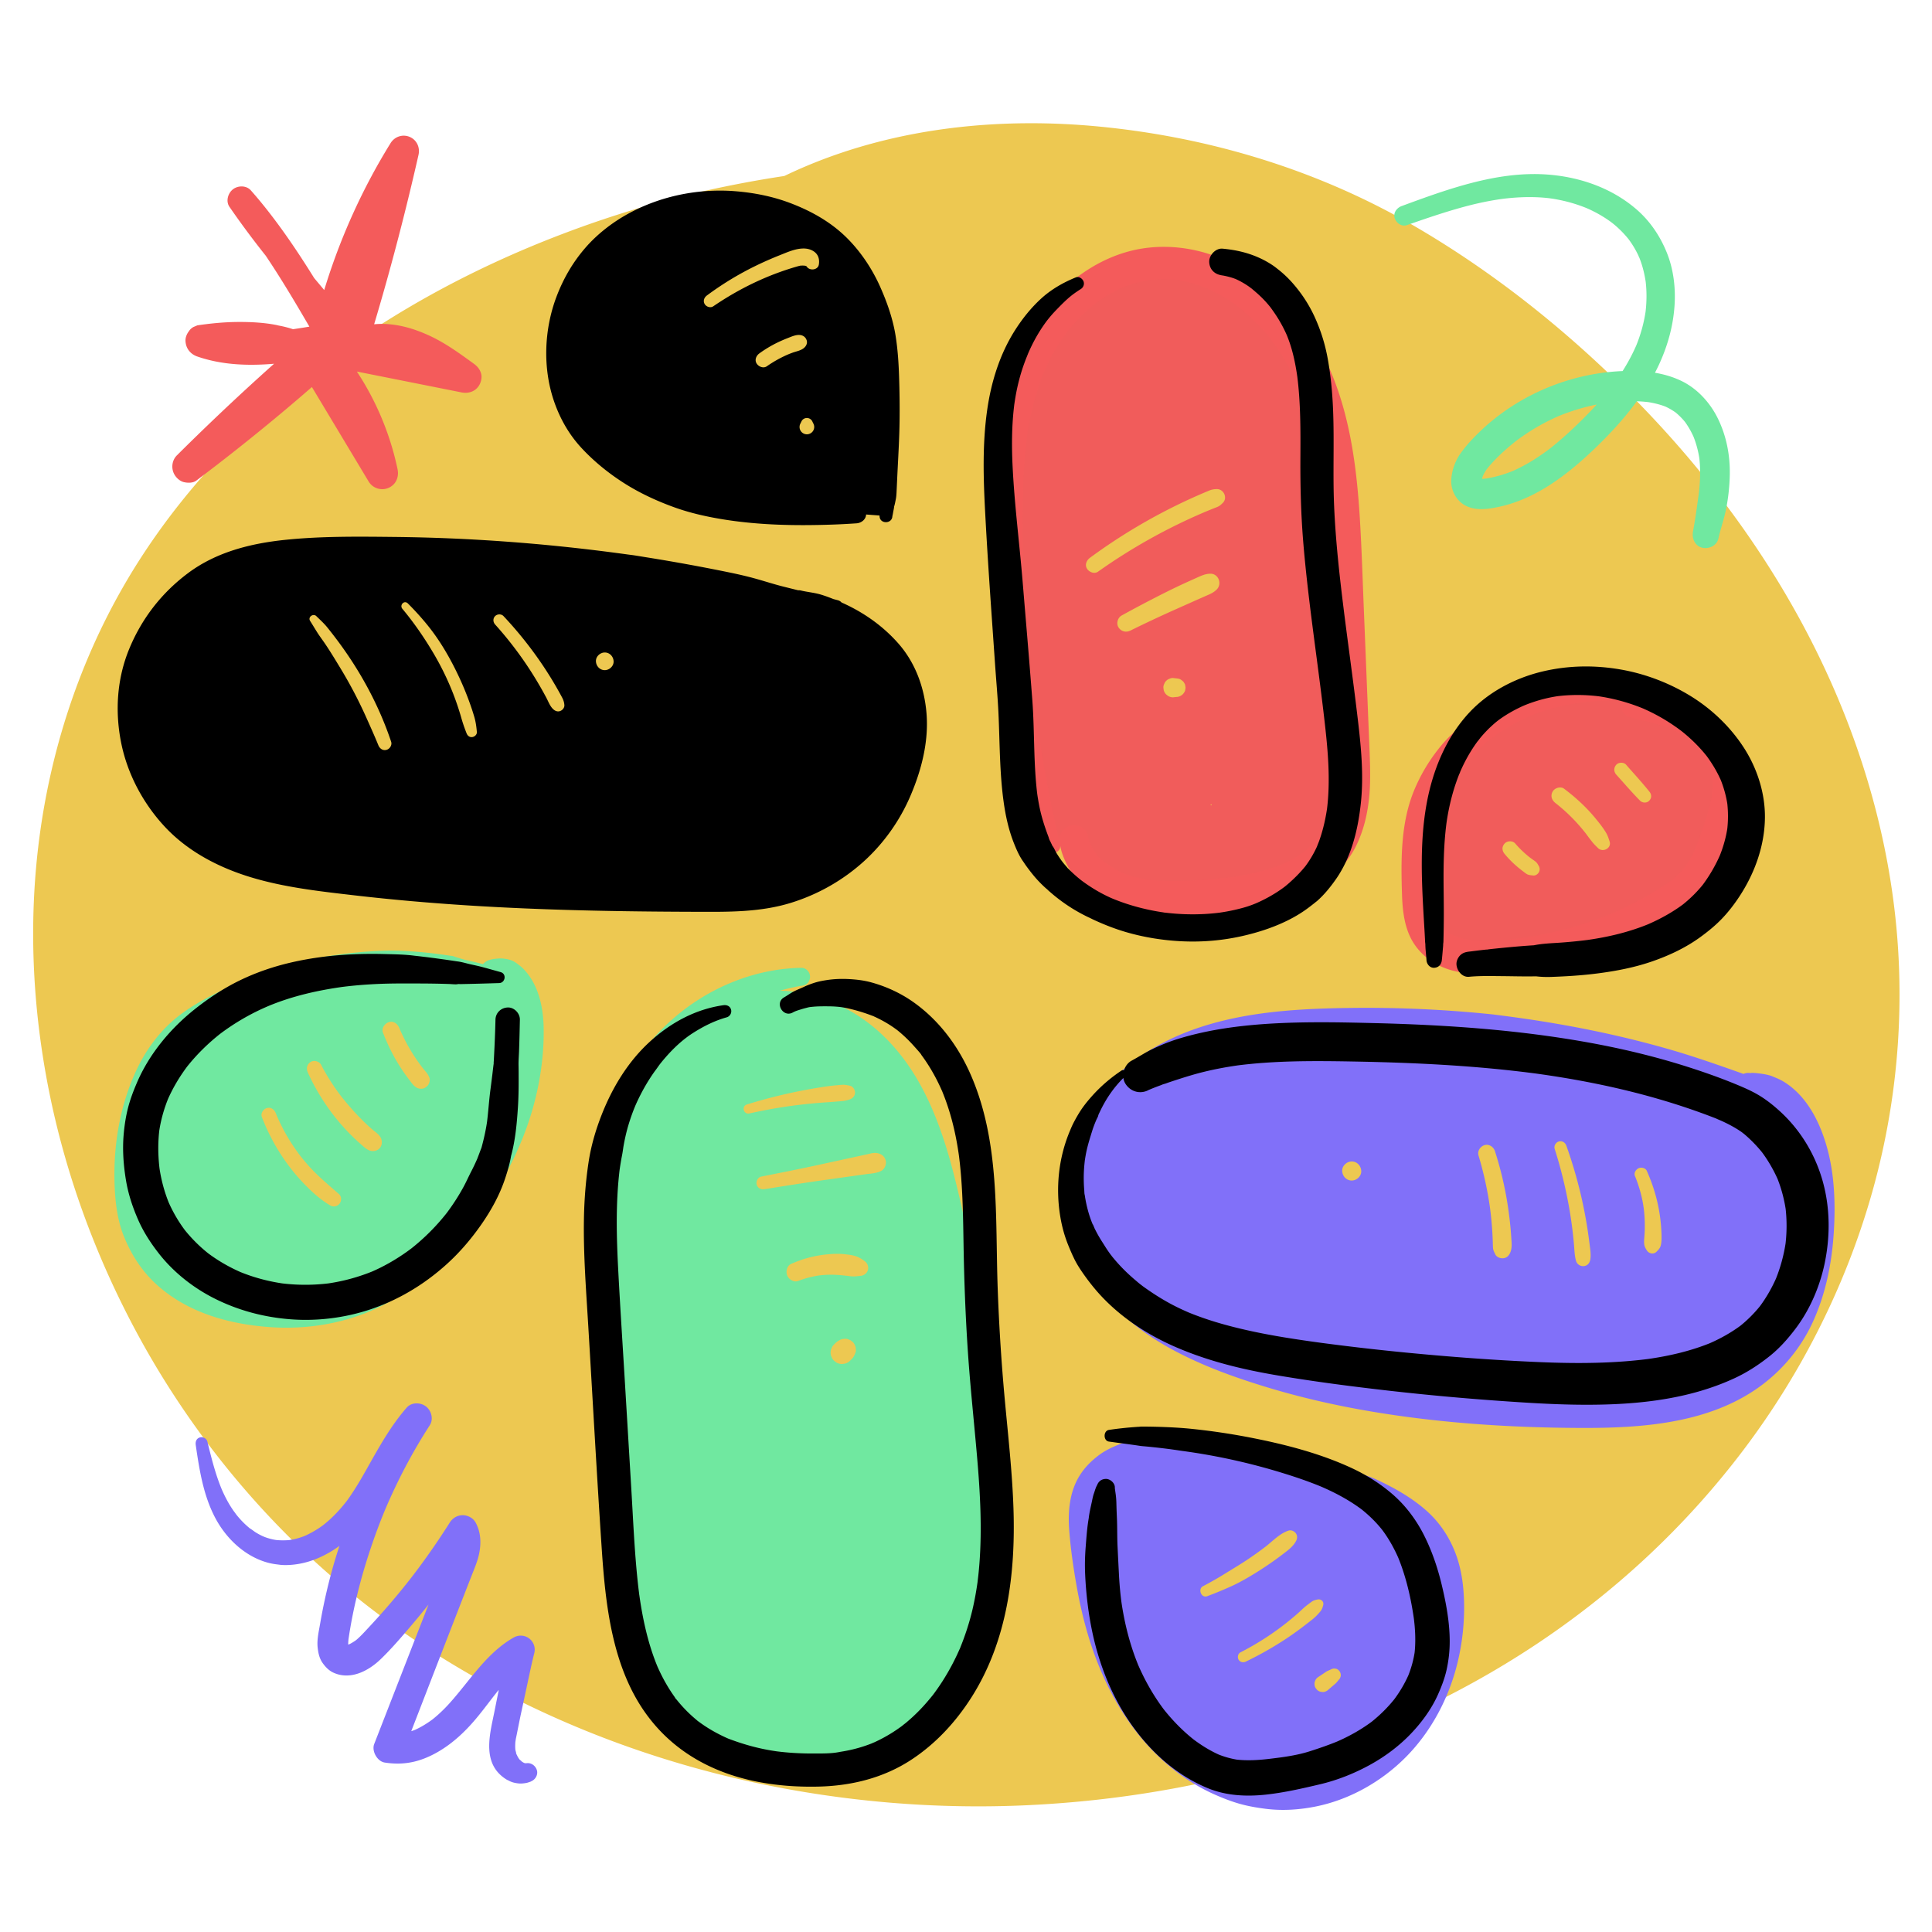 <?xml version="1.0" encoding="UTF-8"?><svg xmlns="http://www.w3.org/2000/svg" data-name="ARTWORK" viewBox="0 0 1000 1000"><g fill="#edc851"><path d="M442.588 91.994c-123.712 12.528-248.552 64.795-331.857 159.338-149.194 169.321-90.44 429.885 74.547 565.634 178.486 146.856 466.206 146.521 643.975-1.407 77.197-64.238 130.655-155.824 143.002-255.975 21.452-174.006-85.494-332.319-226.745-424.475-27.897-18.201-57.972-33.11-89.744-43.224C548.572 57.76 436.677 66.197 361.66 129.216"/><path d="M442.588 88.082c-12.8.543-25.564 1.312-38.225 3.257a585 585 0 0 0-37.978 7.124c-25.434 5.647-50.464 13.224-74.819 22.472-48.457 18.4-94.451 43.497-134.871 76.059-37.979 30.595-71.159 67.629-94.97 110.326-21.632 38.79-35.367 81.528-41.24 125.504-5.821 43.583-3.81 87.903 4.708 131.002 8.636 43.69 24.178 86.047 45.228 125.271 21.215 39.531 48.467 76.072 80.383 107.606 32.493 32.104 70.157 58.989 110.713 79.95 41.211 21.299 85.439 36.804 130.814 46.377 45.712 9.643 92.685 13.528 139.354 11.347 46.363-2.166 92.585-9.927 136.928-23.692s86.731-33.308 125.366-58.815c41.619-27.477 78.351-61.591 108.434-101.382 30.647-40.538 53.861-86.906 67.334-135.939 13.315-48.463 16.811-99.37 10.166-149.18-6.426-48.168-21.993-94.658-44.493-137.676-22.639-43.284-52.239-82.94-86.2-117.985-34.82-35.931-74.749-68.189-118.109-93.265-49.409-28.574-104.968-45.346-161.695-50.889-51.251-5.008-104.335.287-152.045 20.392-22.376 9.429-42.82 21.965-61.455 37.525-3.37 2.814-2.907 8.583 0 11.49 3.336 3.336 8.111 2.821 11.49 0 36.649-30.602 83.465-47.618 130.602-52.71 52.128-5.631 105.016 1.642 154.828 17.436 50.16 15.905 95.458 44.263 136.052 77.344 36.751 29.95 70.064 64.478 97.656 103.076 27.246 38.115 49.217 80.119 63.152 124.917 14 45.007 19.648 92.229 15.86 139.248-3.932 48.798-18.275 96.703-40.807 140.109-22.866 44.048-53.883 83.529-90.956 116.497-33.58 29.861-72.046 54.083-112.922 72.652-40.82 18.544-84.373 31.161-128.594 38.359-44.275 7.207-89.553 8.529-134.224 4.644-44.753-3.891-89.08-13.527-131.34-28.783-41.827-15.099-81.591-36.025-117.485-62.303-34.95-25.587-65.975-56.8-91.531-91.765-25.356-34.692-45.91-73.042-60.337-113.53-14.305-40.145-22.866-82.359-24.259-124.986-1.375-42.086 4.187-84.206 17.427-124.22 13.693-41.383 35.745-79.922 64.347-112.808 32.89-37.815 72.835-69.187 116.392-93.833 44.125-24.967 91.861-42.718 141.092-54.572a586 586 0 0 1 35.062-7.314c12.083-2.138 24.087-4.679 36.21-6.654 4.36-.71 3.326-7.869-1.04-7.684Z"/></g><g fill="#70e8a0"><path d="M414.694 505.584c-37.127 3.231-71.587 28.051-86.417 62.241-11.9 27.435-11.446 58.421-10.79 88.319l1.659 75.594c1.05 47.841 2.958 98.562 29.366 138.468 8.531 12.891 19.895 24.525 34.332 30.049 9.402 3.597 19.678 4.437 29.726 3.819 40.618-2.499 79.08-31.014 90.945-69.941 5.674-18.616 5.49-38.466 4.604-57.908A870.4 870.4 0 0 0 487.46 623.37c-6.204-27.341-14.301-55.463-33.031-76.325s-50.984-32.1-75.683-18.835"/><path d="M414.694 500.949c-30.38.534-59.88 15.919-78.948 39.412-10.694 13.175-18.119 28.305-22.312 44.756-4.541 17.815-5.248 36.499-5.184 54.802.066 19.2.642 38.405 1.01 57.601.355 18.539.529 37.093 1.21 55.624 1.255 34.164 4.74 68.725 18.419 100.399 6.533 15.126 15.682 29.924 27.917 41.106 6.807 6.221 14.377 11.071 22.938 14.474 8.912 3.542 18.864 4.73 28.404 4.585 30.774-.468 61.175-14.571 81.781-37.381 10.497-11.62 18.569-25.322 23.043-40.365 5.449-18.324 5.673-37.799 4.913-56.745-1.572-39.207-5.92-78.324-12.73-116.964-3.208-18.204-6.848-36.392-11.432-54.304-4.193-16.383-9.597-32.718-17.93-47.503-8.165-14.487-19.312-27.248-33.607-35.921-13.257-8.043-29.494-12.982-45.092-11.488-3.878.371-7.961.855-11.683 2.09-2.159.717-4.301 1.849-6.279 2.986a46 46 0 0 0-3.132 1.968l-.474.329q-2.92 2.308-.942.679c-3.818 2.02-5.301 7.647-2.958 11.281 2.504 3.883 7.197 5.119 11.281 2.958-2.056 1.088.449.026.995-.131a47 47 0 0 1 2.467-.638c1.659-.381 3.354-.581 5.003-.993s3.282-.77 4.951-1.065c.625-.11 1.836-.174-.906.103.373-.038.745-.092 1.118-.131q1.4-.15 2.807-.223c3.443-.183 6.768.289 10.187.386-3.139-.089-.262-.015.537.126q1.274.226 2.539.502 2.544.558 5.038 1.311a72 72 0 0 1 4.961 1.699c.364.14.725.288 1.089.428 1.52.585-.549-.207-.692-.301.778.508 1.828.81 2.673 1.214a77 77 0 0 1 9.224 5.221c1.479.976 2.881 2.047 4.325 3.072-2.294-1.629-.215-.147.343.314q1.245 1.028 2.445 2.107c2.686 2.415 5.176 5.029 7.502 7.791.632.75 1.243 1.516 1.86 2.278.499.617 1.019.664-.317-.414.27.218.596.793.781 1.043a103 103 0 0 1 3.519 5.08 117 117 0 0 1 5.868 10.132 135 135 0 0 1 3.654 7.669c.176.4.347.802.523 1.202q.43 1.004-.337-.804.19.454.376.91c1.5 3.659 2.865 7.373 4.124 11.121 5.324 15.861 8.876 32.306 12.245 48.673a870 870 0 0 1 9.555 55.441c.142 1.023.314 2.048.423 3.076-.256-2.418.082.625.167 1.271a866 866 0 0 1 2.555 21.58 879 879 0 0 1 2.519 27.828c1.35 18.155 2.724 36.574 1.548 54.774a152 152 0 0 1-.54 6.329c-.054.505-.448 4.207-.154 1.52-.135 1.232-.358 2.462-.564 3.684-.745 4.413-1.743 8.786-3.043 13.069a88 88 0 0 1-2.47 7.042c-.141.354-.297.705-.431 1.061.999-2.661.305-.728.063-.183-1.39 3.134-2.961 6.188-4.691 9.148s-3.622 5.822-5.657 8.58q-.34.459-.684.916c-.953 1.277.329-.467.447-.574-.598.544-1.096 1.378-1.614 2.005a101 101 0 0 1-3.576 4.098 104 104 0 0 1-7.362 7.234 106 106 0 0 1-3.723 3.161c-.534.433-2.911 2.136-.558.465-.781.555-1.534 1.153-2.311 1.713a107.4 107.4 0 0 1-17.884 10.43c-.698.321-1.402.627-2.103.941-1.829.817 1.656-.669.412-.173-.446.178-.889.363-1.335.54a105 105 0 0 1-4.864 1.789 103 103 0 0 1-9.958 2.836 99 99 0 0 1-7.342 1.407c-.365.056-.775.082-1.138.167 2.722-.636.967-.13.236-.044a96 96 0 0 1-11.798.652 81 81 0 0 1-6.634-.315c-.489-.044-.978-.1-1.467-.147-1.012-.097-.815.352.321.061-.933.239-2.699-.433-3.624-.618a59 59 0 0 1-6.398-1.65 54 54 0 0 1-2.777-.973c-.16-.061-1.01-.291-1.18-.467q1.919.82.51.201l-.575-.263c-3.431-1.597-6.694-3.546-9.759-5.765-.164-.119-.876-.525-1.017-.75l.904.703q-.375-.293-.743-.591a71 71 0 0 1-2.186-1.832c-1.438-1.254-2.828-2.565-4.17-3.921s-2.647-2.771-3.902-4.218a91 91 0 0 1-2.454-2.95q-.399-.5-.792-1.004l.691.889c-1.327-1.13-2.372-3.23-3.347-4.666a128 128 0 0 1-3.203-4.967 136 136 0 0 1-5.74-10.351 146 146 0 0 1-2.525-5.322c-.351-.78-.811-1.575-1.052-2.395.632 2.15.303.722.058.128q-.31-.756-.614-1.515c-2.918-7.311-5.28-14.838-7.195-22.471-1.937-7.721-3.419-15.553-4.571-23.428-.081-.551-.705-4.282-.22-1.494-.152-.876-.231-1.773-.34-2.656q-.39-3.162-.72-6.331c-.419-4.014-.77-8.035-1.067-12.06-1.216-16.465-1.543-32.98-1.951-49.48l-1.418-57.292c-.439-17.757-1.183-35.578.098-53.317q.206-2.866.49-5.724.16-1.604.348-3.205c.069-.592.145-1.184.216-1.776.234-1.933-.256 1.622.067-.477.652-4.228 1.335-8.453 2.249-12.635s2.022-8.295 3.364-12.347a110 110 0 0 1 2.063-5.699c.175-.444.36-.883.533-1.327.518-1.33-.826 1.842-.016.038.402-.895.797-1.793 1.216-2.681a99 99 0 0 1 5.014-9.302c1.788-2.933 3.653-6.134 5.946-8.707-1.141 1.281.144-.178.576-.713a106 106 0 0 1 5.409-6.201 125 125 0 0 1 7.565-7.38 108 108 0 0 1 3.79-3.236c.255-.208 2.432-1.917 1.066-.869A110 110 0 0 1 378 523.772a107 107 0 0 1 10.421-5.361c-1.453.655 1.058-.444 1.08-.454.794-.362 1.574-.751 2.377-1.098 1.028-.445-1.347.53.408-.169.365-.145.729-.295 1.094-.44q1.37-.541 2.753-1.044a110 110 0 0 1 19.796-5.155c2.243-.366 3.629-3.026 3.319-5.085-.334-2.221-2.202-4.059-4.551-4.018Z"/></g><g fill="#70e8a0"><path d="M250.797 502.807c-49.98-9.691-103.457-.043-146.905 26.506-29.455 17.998-37.63 59.637-34.528 91.531 2.641 27.152 21.634 45.715 47.733 52.63 31.139 8.25 67.488 4.622 93.191-17.527 36.591-31.532 63.323-77.509 61.756-125.787-.372-11.453-5.264-25.738-16.709-26.319"/><path d="M251.709 499.499a201 201 0 0 0-8.41-2.136c-1.3-.3-2.622-.544-3.901-.918-.673-.197-1.339-.42-2.01-.624q-.402-.123-.805-.243l-.805-.24q-.73-.25-.142.005l.261.124a5.46 5.46 0 0 0-2.764-.748c1.27.175.475.064.201.018-.692-.116-1.388-.216-2.082-.318q-2.868-.421-5.744-.782a208 208 0 0 0-8.495-.896c-5.643-.478-11.339-.82-17.002-.681s-11.302.506-16.926 1.101c-11.964 1.266-23.797 3.338-35.341 6.75-11.558 3.416-22.841 7.847-33.685 13.101-9.701 4.7-19.382 10.126-27.163 17.689-6.853 6.661-12.402 14.823-16.413 23.48-8.274 17.859-11.709 37.767-11.217 57.393.242 9.664 1.277 19.516 4.929 28.541 3.854 9.524 9.474 18.155 17.168 25.049 16.078 14.407 37.333 20.265 58.476 21.757 21.836 1.541 44.634-2.932 63.527-14.229 9.755-5.833 18.284-13.654 26.185-21.766 7.934-8.146 15.181-16.991 21.686-26.316 12.516-17.941 22.108-38.404 26.775-59.827 2.397-11.003 3.649-22.361 3.361-33.627-.267-10.465-2.907-21.985-10.48-29.686-1.122-1.141-2.429-2.128-3.719-3.056-2.008-1.444-4.058-1.937-6.483-2.229a13 13 0 0 0-2.676-.068c-1.811.155-4.477.34-6.013 1.509l3.645-.986-.311-.019c-3.778-.234-7.389 3.489-7.222 7.222.184 4.113 3.175 6.971 7.222 7.222l.311.019-5.107-2.115c1.12 1.212 2.755 1.813 4.057 2.809l-1.706-1.318c.561.45 1.045.951 1.547 1.462 1.04 1.057 2.323 1.718 3.492 2.586l-1.876-1.45a17.8 17.8 0 0 1 3.08 3.082l-1.45-1.877c1.328 1.733 2.375 3.638 3.235 5.642l-.936-2.217c1.354 3.246 2.202 6.665 2.69 10.144l-.332-2.471c1.123 8.439.435 17.301-.677 25.706l.333-2.478c-1.712 12.649-5.248 24.983-10.198 36.739l.947-2.244c-5.877 13.86-13.673 26.838-22.856 38.755l1.483-1.919a198 198 0 0 1-14.735 16.959c-5.177 5.316-10.614 10.508-16.486 15.056l1.937-1.496c-5.864 4.496-12.285 8.187-19.089 11.063l2.297-.969c-7.933 3.314-16.281 5.493-24.795 6.66l2.569-.345c-10.297 1.373-20.76 1.297-31.054-.064l2.569.345c-8.722-1.181-17.427-3.148-25.56-6.567l2.3.971c-5.362-2.284-10.438-5.176-15.061-8.731l1.944 1.502c-3.94-3.063-7.494-6.575-10.557-10.518l1.499 1.94a56.7 56.7 0 0 1-7.217-12.367l.964 2.285c-2.034-4.865-3.376-9.968-4.083-15.191l.341 2.538c-1.423-10.971-1.145-22.276.32-33.224l-.339 2.526c1.312-9.607 3.669-19.083 7.411-28.041l-.954 2.26c2.643-6.26 5.96-12.222 10.098-17.62l-1.475 1.91c3.237-4.181 6.937-7.968 11.106-11.224l-1.905 1.472c4.919-3.797 10.455-6.823 15.932-9.729 6.011-3.189 12.093-6.189 18.363-8.84l-2.183.921c14.334-6.024 29.436-10.548 44.682-13.594a212 212 0 0 1 12.95-2.168l-2.053.276c4.594-.617 9.231-.9 13.817-1.545l-1.941.261a210 210 0 0 1 24.008-1.141c1.978.021 3.954.127 5.93.163a3.7 3.7 0 0 0 1.667-.175q-1.127.103-.187.031c.493-.026.986-.067 1.479-.098.982-.061 1.971-.146 2.954-.139 3.978.025 8.013.523 11.963.967 1.672.188 3.188-1.449 3.369-2.974.199-1.674-.779-3.3-2.457-3.764Z"/></g><path fill="#f15c5b" d="M545.36 438.042a631 631 0 0 1-24.072-172.659c.008-26.787 1.884-54.252 12.759-78.732s32.323-45.679 58.791-49.8c34.61-5.389 68.128 19.916 83.729 51.278s17.311 67.562 18.726 102.561l3.962 98.024c.645 15.952 1.058 32.894-6.963 46.698-13.537 23.296-44.601 28.169-71.511 29.526-13.109.661-26.578 1.034-38.993-3.228-12.414-4.262-23.72-14.161-25.94-27.098"/><path fill="#f45b5b" d="M548.668 437.13c-4.15-17.655-7.674-35.47-10.413-53.4-.627-4.104-1.283-8.364-1.979-13.154a549 549 0 0 1-.85-6.061c.117.874-.154-1.174-.136-1.037l-.202-1.56q-.24-1.872-.47-3.745c-1.083-8.848-2.029-17.727-2.683-26.617-1.33-18.06-2.548-36.055-2.664-54.176-.056-8.638.017-17.29.312-25.923.146-4.255.368-8.508.697-12.752a238 238 0 0 1 .852-8.854q.102-.882.212-1.764c.05-.4.243-2.47.016-.184.824-8.316 2.857-16.751 5.284-24.731 1.176-3.866 2.356-7.997 4.161-11.623-.98 1.968-.07.182.101-.207q.267-.605.54-1.206.506-1.11 1.039-2.208a99 99 0 0 1 8.104-13.733q.71-1.006 1.444-1.993c.305-.41 1.42-1.791-.101.106.205-.256.404-.517.607-.774a94 94 0 0 1 3.479-4.134 88 88 0 0 1 7.63-7.572q.914-.802 1.853-1.576c.453-.374 2.786-2.002.596-.514 1.465-.995 2.848-2.11 4.326-3.091a72 72 0 0 1 8.989-5.09c.793-.375 1.624-.688 2.406-1.083-.108.054-1.949.782-.666.291.448-.171.892-.353 1.341-.521a64 64 0 0 1 5.016-1.656 62 62 0 0 1 7.076-1.577c.576-.093 2.345-.261-.292.018.485-.051.968-.119 1.453-.17a62 62 0 0 1 10.583-.191q1.192.08 2.38.205c.317.033.632.073.949.107 1.78.189-2.114-.324-.347-.045 1.729.273 3.444.593 5.145 1.005 3.259.79 6.458 1.82 9.574 3.057.55.218 2.093.994-.272-.133.361.172.737.318 1.103.481q1.213.54 2.406 1.12 2.4 1.168 4.72 2.49a88 88 0 0 1 8.625 5.613c.392.288.775.629 1.187.888-.094-.059-1.744-1.376-.623-.481.644.514 1.289 1.026 1.923 1.552a98 98 0 0 1 4.284 3.768c2.615 2.438 5.1 5.017 7.444 7.717a129 129 0 0 1 3.188 3.854c1.171 1.462-1.329-1.779-.216-.278.198.267.4.531.598.798q.892 1.2 1.747 2.426c2.034 2.924 3.959 5.917 5.708 9.02 1.876 3.329 3.549 6.769 5.076 10.271.093.214.879 1.984.208.472s.1.258.189.477q.541 1.335 1.055 2.68a143 143 0 0 1 2.124 5.961c2.607 7.845 4.555 15.899 6.032 24.029.727 4 1.325 8.021 1.873 12.05l-.344-2.56c2.93 21.91 3.378 44.081 4.27 66.141l2.906 71.885c.489 12.095 1.433 24.344-.18 36.393l.344-2.56c-.437 3.094-1.038 6.164-1.913 9.167a51 51 0 0 1-1.399 4.153c-.127.328-.303.679-.407 1.019.692-2.28.609-1.409.316-.788a57 57 0 0 1-1.217 2.474 44 44 0 0 1-2.994 4.85c-.171.241-.35.476-.52.717-1.016 1.432 1.553-1.895.428-.554-1.592 1.896-3.246 3.704-5.092 5.359q-.645.578-1.311 1.133c-.62.517-2.346 1.702.255-.155-1.062.759-2.102 1.54-3.197 2.253a61 61 0 0 1-6.504 3.67c-1.069.522-2.177.96-3.245 1.48.005-.003 2.427-.986 1.057-.454-.28.109-.557.224-.837.333q-.948.37-1.904.717a92 92 0 0 1-7.426 2.328c-5.799 1.563-11.709 2.673-17.658 3.484l2.533-.34c-6.543.873-13.122 1.382-19.712 1.738-8.384.453-16.808.674-25.154-.409l2.448.329c-4.683-.645-9.361-1.672-13.797-3.326-.452-.169-.899-.35-1.348-.527q-.965-.396 1.032.433a47 47 0 0 1-3.494-1.716c-1.71-.932-3.314-2.015-4.946-3.071a57 57 0 0 1-2.369-1.626c-1.415-1.019 1.533 1.273.184.134q-.552-.466-1.101-.935a11 11 0 0 0-1.182-.956q-1.708-1.271.122-.011c-.087-.264-.769-.846-.956-1.061-.273-.315-.564-.851-.909-1.093q1.136 1.49.383.483l-.277-.385a32 32 0 0 1-3.242-5.727q.653 1.572.331.75c-.153-.448-.33-.888-.478-1.339-.32-.974-.619-1.979-.802-2.988-.701-3.882-5.63-6.427-9.254-5.254-4.165 1.348-6.006 5.095-5.254 9.254-.544-3.01.254 1.6.424 2.354q.234 1.04.548 2.058c.586 1.911 1.372 3.784 2.218 5.59a31 31 0 0 0 2.198 3.904c1.064 1.617 2.222 3.591 3.667 4.859l-.69-.882q.698.93 1.424 1.838.376.47.765.93.702.826 1.448 1.613c1.434 1.513 3 3.043 4.746 4.188-2.96-1.94 1.197.896 1.975 1.423q.908.615 1.844 1.183 1.972 1.2 4.055 2.197c14.842 7.103 31.459 7.18 47.566 6.475 24.528-1.073 51.986-4.527 70.558-22.287 4.708-4.502 8.742-10.011 11.406-15.964 3.461-7.736 5.202-15.627 5.989-24.056.663-7.102.499-14.251.227-21.369-.312-8.167-.658-16.332-.988-24.498l-2.008-49.666c-.634-15.694-1.118-31.403-2.047-47.083-1.798-30.359-5.948-61.503-20.648-88.623-12.575-23.199-34.478-42.888-60.146-50.122-12.874-3.628-26.685-3.983-39.6-.354s-24.516 10.875-34.128 20.075c-9.325 8.925-16.974 19.888-22.248 31.662-6.576 14.68-10.148 30.104-12.07 46.027-1.822 15.09-2.038 30.328-1.655 45.506a631 631 0 0 0 3.64 53.567q.155 1.414.315 2.827c.091.795.305 3.479.215 1.57.029.616.169 1.272.251 1.883a704 704 0 0 0 1.866 13.101 629 629 0 0 0 4.067 23.573c3.014 15.684 6.894 31.184 11.303 46.534 2.151 7.489 4.501 14.916 6.973 22.307 1.395 4.172 7.633 2.502 6.616-1.824Z"/><path fill="#f15c5b" d="M860.04 361.298c-24.56-5.735-51.051-5.231-74.263 4.63s-42.674 29.755-48.996 54.17c-3.269 12.624-3.028 25.856-2.766 38.894.192 9.54.686 19.915 6.881 27.172 7.358 8.62 20.12 9.814 31.444 9.342 31.508-1.312 62.646-10.722 89.608-27.078 6.247-3.79 12.373-8.037 16.891-13.779 4.897-6.224 7.625-13.836 10.274-21.3 4.011-11.304 8.075-23.389 5.31-35.061-1.152-4.865-3.463-9.408-6.392-13.46-9.613-13.302-26.317-21.141-42.692-20.034"/><path fill="#f45b5b" d="M860.984 357.874c-8.676-2.274-17.639-3.874-26.549-4.893-9.145-1.047-18.193-.726-27.303.513-16.316 2.218-32.094 8.073-45.36 17.922-6.298 4.676-12.237 9.906-17.105 16.085-5.279 6.7-9.487 13.765-12.744 21.651-6.959 16.847-6.817 35.871-6.255 53.799.275 8.763 1.342 18.252 6.365 25.718 5.131 7.626 13.111 12.381 22.045 14.229 8.214 1.699 16.564 1.561 24.88.925a205 205 0 0 0 27.669-4.011c17.569-3.8 34.655-10.136 50.539-18.544 8.057-4.265 16.096-8.992 22.917-15.091 7.411-6.626 11.827-15.218 15.344-24.362 3.23-8.398 6.513-17.097 7.901-26.021.453-2.912.846-5.855.894-8.806.047-2.878-.285-5.716-.724-8.558-.744-4.82-2.629-9.524-4.994-13.768-4.371-7.845-10.85-14.382-18.293-19.336-3.675-2.446-7.66-4.305-11.765-5.908-4.175-1.63-8.377-2.455-12.852-2.811-2.123-.169-4.29-.259-6.4.025-2.593.348-6.362 1.672-8.115 3.501l4.639-1.921-.381.024c-3.418.217-6.726 2.862-6.56 6.56.151 3.368 2.892 6.792 6.56 6.56l.381-.024-4.639-1.921c1.186.986 2.089 1.529 3.553 2.025.461.157.926.301 1.386.463 1.606.566 2.844 1.013 4.652 1.093l-2.192-.295c.972.201 1.969.291 2.952.423l-2.215-.298c2.691.383 5.334.989 7.928 1.801 2.62.821 5.23 1.518 7.775 2.572l-2.14-.903A51.7 51.7 0 0 1 874.271 383l-1.81-1.398a49 49 0 0 1 8.338 8.32l-1.396-1.807c2.234 2.901 4.135 6.029 5.581 9.396l-.899-2.13a34.8 34.8 0 0 1 2.335 8.469l-.318-2.367c.474 3.675.372 7.359-.109 11.028l.318-2.364c-.754 5.375-2.261 10.596-3.982 15.733-1.627 4.855-3.307 9.719-5.277 14.447l.893-2.115c-1.736 4.109-3.778 8.072-6.478 11.638l1.382-1.789c-2.463 3.176-5.389 5.911-8.562 8.367l1.786-1.38c-4.961 3.787-10.384 6.978-15.85 9.973a190 190 0 0 1-17.104 8.267l2.098-.885a191 191 0 0 1-48.47 13.238l2.319-.312c-9.642 1.281-19.691 2.297-29.39 1.061l2.31.31c-3.387-.457-6.715-1.231-9.879-2.541l2.072.875c-1.964-.841-3.814-1.876-5.526-3.156l1.754 1.355a23.8 23.8 0 0 1-4.143-4.082l1.35 1.748a25.4 25.4 0 0 1-3.078-5.297l.866 2.052c-1.31-3.136-2.059-6.44-2.522-9.798l.304 2.263c-.844-6.439-.842-13.006-.937-19.489-.107-7.235.034-14.483.982-21.665l-.293 2.18c.901-6.565 2.537-12.956 5.093-19.074l-.812 1.923c2.606-6.151 6.021-11.911 10.086-17.209l-1.235 1.599c4.275-5.521 9.039-10.595 14.436-15.036q.432-.355.869-.706c.264-.212 1.463-1.147.425-.346s.173-.129.444-.332q.6-.45 1.208-.89a91 91 0 0 1 4.179-2.852c2.94-1.889 5.99-3.561 9.105-5.138 1.687-.854 3.403-1.631 5.126-2.409.684-.309-.603.25-.588.244.276-.107.549-.229.824-.341q.619-.252 1.24-.497a99 99 0 0 1 3.123-1.168 105 105 0 0 1 11.908-3.45q2.91-.662 5.852-1.167 1.524-.263 3.055-.483l.656-.092c.831-.119-1.027.123-.188.028.517-.059 1.033-.128 1.551-.187 4.133-.469 8.308-.786 12.463-.98 4.643-.217 9.385-.309 14.02.102 4.459.395 8.69 1.107 13.317 2.043 1.878.38 3.835-.541 4.368-2.48.505-1.837-.618-3.88-2.48-4.368Z"/><g fill="#8170f9"><path d="M914.66 565.008c-72.373-24.71-149.244-36.179-225.678-33.673-28.627.939-58.028 4.059-83.387 17.374s-46.022 38.84-46.199 67.481c-.135 21.885 11.647 42.636 27.919 57.272s36.683 23.858 57.365 31.013c55.205 19.1 114.207 24.91 172.622 25.212 34.696.179 72.95-3.013 97.406-27.625 21.486-21.622 26.688-54.663 25.37-85.116-1.022-23.59-11.297-52.844-34.878-54.061"/><path d="M915.876 560.597c-17.345-6.031-34.535-12.506-52.201-17.567-17.629-5.05-35.455-9.119-53.505-12.356a640 640 0 0 0-26.922-4.233 667 667 0 0 0-8.085-1.065c-1.716-.212-.029.002.269.042-1.174-.156-2.318-.314-3.489-.433a633 633 0 0 0-17.557-1.559 633 633 0 0 0-54.62-1.728c-34.786.405-71.721 2.771-102.516 20.645-26.879 15.601-48.785 44.634-47.356 76.88.739 16.664 7.167 32.796 17.197 46.034 10.561 13.938 24.218 24.858 39.555 33.186 15.488 8.409 32.279 14.473 49.108 19.584 17.421 5.291 35.203 9.353 53.147 12.412 36.358 6.197 73.284 8.564 110.138 8.657 29.969.076 62.805-2.21 88.57-19.166 13.335-8.776 24.019-21.076 30.677-35.602 6.786-14.807 9.931-30.742 10.911-46.948.864-14.284.377-29.029-3.396-42.904-3.538-13.012-10.098-26.511-21.725-34.072a28.4 28.4 0 0 0-4.195-2.254l-2.038-.86q2.853 1.233-.8-.322a20 20 0 0 0-1.659-.505c-1.838-.475-3.734-.73-5.616-.942a30 30 0 0 0-2.24-.173c-.303-.011-.617-.026-.921-.017l-2.037.274q1.895-.225.629-.241c-3.936-.235-7.697 3.628-7.523 7.523.192 4.277 3.307 7.271 7.523 7.523 1.561.093-1.252-.441-.404.021.291.159.792.176 1.115.259q.877.224 1.737.506c.371.122 2.53.965 1.107.372-1.379-.575-.027.007.211.122.389.188.767.4 1.153.594a32 32 0 0 1 3.196 1.818c.545.357 1.054.769 1.597 1.126-2.355-1.546-.384-.266.236.294a49 49 0 0 1 2.836 2.771q.691.734 1.342 1.505c.194.23.378.47.576.697.6.688-1.39-1.927-.285-.367 1.68 2.373 3.195 4.82 4.491 7.426q.484.975.934 1.967c.134.296.259.596.396.891.508 1.099-.885-2.224-.246-.573.567 1.463 1.124 2.926 1.617 4.417a85 85 0 0 1 2.409 8.972q.468 2.215.829 4.449c.106.658.18 1.323.299 1.978-.56-3.087-.047-.29.042.523.352 3.227.512 6.463.588 9.707.17 7.224-.041 14.461-.744 21.654a150 150 0 0 1-.425 3.848c-.03.241-.247 2.221-.063.525s-.046.276-.082.519q-.087.587-.179 1.173-.23 1.463-.492 2.921a123 123 0 0 1-2.388 10.631 112 112 0 0 1-3.347 10.25c-.274.722-.566 1.437-.849 2.155-.736 1.869.721-1.629.173-.406-.197.439-.386.881-.584 1.32a87 87 0 0 1-2.275 4.657 79 79 0 0 1-5.725 9.293c-.44.613-1.005 1.197-1.372 1.852 1.114-1.986.719-.933.233-.332q-.365.45-.735.894a72 72 0 0 1-9.401 9.347c-.364.302-.735.595-1.102.895-1.387 1.135 1.688-1.229.125-.098-2.744 1.985-5.539 3.86-8.49 5.527a86 86 0 0 1-6.52 3.324q-.642.294-1.287.579c-1.966.867 1.052-.417.179-.065-3.263 1.311-6.56 2.505-9.928 3.519-6.872 2.07-13.9 3.451-20.991 4.513-.573.086-1.829.219.76-.097-.39.047-.778.102-1.168.151q-1.463.184-2.927.346-2.642.292-5.291.518c-3.731.319-7.47.545-11.212.701-16.212.675-32.506.27-48.71-.433-17.536-.761-35.052-2.14-52.467-4.354q-.888-.113-1.774-.229l-.52-.066c1.586.206-.753-.104-.873-.12l-1.417-.197a508 508 0 0 1-19.757-3.175 451 451 0 0 1-25.838-5.461c-16.715-4.057-33.294-9.041-49.266-15.45-.816-.327-1.629-.662-2.442-.996-1.56-.639.214.107.444.192-.513-.19-1.012-.432-1.514-.65a198 198 0 0 1-5.7-2.577c-3.663-1.728-7.271-3.574-10.8-5.563s-6.952-4.105-10.28-6.389c-1.528-1.049-3.485-2.101-4.769-3.445.158.165 1.692 1.336.374.287q-.513-.407-1.023-.816a113 113 0 0 1-2.766-2.307 97 97 0 0 1-8.219-7.96 93 93 0 0 1-3.599-4.172q-.385-.476-.766-.956c-1.019-1.273.258.301.366.476-.528-.859-1.225-1.645-1.807-2.47a85 85 0 0 1-6.027-9.895c-.792-1.53-1.505-3.091-2.221-4.657-.57-1.247.887 2.261.14.326-.145-.376-.299-.749-.444-1.125a73 73 0 0 1-1.028-2.84 68 68 0 0 1-2.714-10.796c-.078-.476-.083-1.032-.228-1.488.055.173.278 2.405.115.746-.089-.901-.181-1.801-.242-2.705a61 61 0 0 1 .223-10.748c.041-.372.095-.744.133-1.116-.275 2.698-.211 1.487-.104.876.178-1.012.342-2.023.551-3.029a66 66 0 0 1 2.889-9.916c.261-.691.608-1.377.824-2.082-.885 2.883.07-.097.395-.79a75 75 0 0 1 2.31-4.505 81 81 0 0 1 5.854-9.03c.227-.304.463-.603.688-.909-1.486 2.025-.804 1.03-.444.592.545-.662 1.08-1.331 1.635-1.986a91 91 0 0 1 3.646-4.044 94 94 0 0 1 9.8-8.883c1.258-1.002-.435.378-.576.445.402-.189.791-.595 1.153-.861a97 97 0 0 1 4.487-3.111 99 99 0 0 1 9.378-5.396 118 118 0 0 1 5.135-2.441c.508-.227 1.02-.445 1.529-.669 1.321-.581-2.221.882-.143.068 1.035-.406 2.064-.824 3.103-1.216a139 139 0 0 1 11.725-3.821c7.859-2.191 15.879-3.791 23.954-4.943.178-.025 2.392-.309.734-.105s.561-.068.738-.09q1.34-.168 2.682-.321a281 281 0 0 1 6.722-.684c4.036-.363 8.08-.644 12.126-.866 35.144-1.929 70.291-.232 105.285 3.206a641 641 0 0 1 19.596 2.233l1.422.186c1.613.211.244.03-.069-.01 1.311.169 2.62.359 3.928.545a619 619 0 0 1 25.963 4.227c.59.109 1.178.232 1.767.34.762.139 3.583.603 1.782.288q1.42.249 2.841.502 3.549.636 7.09 1.311 6.37 1.215 12.715 2.559c8.687 1.841 17.366 3.716 25.994 5.826 8.402 2.056 16.684 4.314 24.889 7.054 2.343.782 4.997-.904 5.626-3.195.692-2.518-.853-4.812-3.195-5.626Z"/></g><g fill="#8170f9"><path d="M708.631 784.071c-28.645-18.755-62.235-29.881-96.412-31.933-17.968-1.079-39.47 2.458-47.199 18.716-3.845 8.09-3.221 17.514-2.238 26.417 3.275 29.663 9.916 59.7 26.016 84.827 16.101 25.127 43.065 44.736 72.89 45.78 24.342.852 48.379-10.982 64.124-29.565s23.424-43.339 23.037-67.692c-.176-11.054-2.052-22.404-7.882-31.797-8.776-14.14-24.891-21.645-40.105-28.389"/><path d="M710.727 780.485c-9.349-7.098-19.235-13.336-29.818-18.421a197 197 0 0 0-7.747-3.518 293 293 0 0 0-5.078-2.127q-1.02-.415-2.046-.819c-.553-.218-1.47-.825-2.054-.796l.909.391a13.3 13.3 0 0 0-2.143-.863l-.824-.311q-1.029-.394-2.06-.78a202 202 0 0 0-4.141-1.491 106 106 0 0 0-8.402-2.545c-6.952-1.795-14.01-3.252-21.126-4.205l2.256.303c-8.757-1.212-17.612-2.27-26.469-1.908-7.683.314-15.642 1.404-22.821 4.278-3.783 1.515-7.376 3.221-10.624 5.702-3.758 2.872-6.9 6.001-9.487 10.009-5.449 8.442-6.37 18.891-5.624 28.672s2.172 19.6 3.897 29.265c1.616 9.052 3.689 18.03 6.414 26.815 5.599 18.049 13.874 35.14 25.737 49.904 10.395 12.937 23.934 24.017 39.154 30.762 4.162 1.844 8.394 3.519 12.774 4.774 4.48 1.283 9.028 2.062 13.646 2.652 8.763 1.121 17.666.516 26.306-1.257 17.497-3.59 33.957-12.994 46.465-25.671 12.931-13.106 21.887-30.031 26.377-47.828a120.4 120.4 0 0 0 3.618-27.548c.14-9.568-.758-19.538-3.958-28.608-3.221-9.129-8.528-17.263-15.834-23.652-6.65-5.816-14.211-10.342-22.125-14.204-4.644-2.266-9.439-4.529-14.68-4.873l4.04 1.093-.354-.157c-2.034-.902-3.934-1.422-6.168-.807-1.857.511-3.869 1.947-4.784 3.679-.981 1.858-1.473 4.108-.807 6.168.6 1.855 1.816 3.958 3.679 4.784l.354.157-1.62-1.252c1.311 1.274 2.967 2.234 4.477 3.26a24.7 24.7 0 0 0 3.562 2.013 178 178 0 0 1 7.23 3.547c4.705 2.455 9.267 5.195 13.48 8.431l-1.823-1.408c3.516 2.733 6.738 5.805 9.491 9.311l-1.407-1.821a45.5 45.5 0 0 1 5.783 9.862l-.906-2.147c2.059 4.909 3.309 10.084 4.024 15.351l-.321-2.385c1.156 8.893.948 17.971-.223 26.851l.32-2.38c-1.261 9.291-3.682 18.393-7.305 27.044l.9-2.133c-3.216 7.59-7.338 14.76-12.38 21.286l1.393-1.803a87 87 0 0 1-15.259 15.222l1.802-1.392a86.7 86.7 0 0 1-18.811 11.032l2.126-.897c-6.452 2.718-13.21 4.622-20.147 5.583l2.365-.318a73.8 73.8 0 0 1-19.443.011l2.363.318c-6.88-.949-13.578-2.846-19.981-5.529l2.123.896c-7.388-3.134-14.295-7.268-20.655-12.154l1.798 1.389c-7.326-5.672-13.868-12.294-19.534-19.621l1.388 1.796c-6.723-8.757-12.091-18.475-16.394-28.628l.894 2.119c-5.765-13.708-9.558-28.158-12.151-42.78a310 310 0 0 1-1.951-12.574l.316 2.355c-1.147-8.566-2.534-17.435-1.416-26.072l-.316 2.353c.38-2.698 1.032-5.324 2.06-7.85l-.892 2.114a28 28 0 0 1 3.588-6.143l-1.384 1.791a29.4 29.4 0 0 1 4.92-4.88l-1.791 1.384c2.559-1.968 5.38-3.514 8.345-4.779l-2.11.89c4.596-1.92 9.454-3.076 14.379-3.754l-2.318.311c11.699-1.556 23.574-.324 35.207 1.23l-2.226-.299c3.342.454 6.673.986 9.988 1.605 3.852.72 7.674 1.785 11.561 2.251l-2.096-.282a180 180 0 0 1 23.889 6.485c3.851 1.334 7.646 2.808 11.417 4.356.778.319-.99-.425-.212-.09l.608.26c.473.203.942.413 1.411.622.792.354 1.592.68 2.401.99.115.044.794.335.125.051a196 196 0 0 1 6.173 2.755 200 200 0 0 1 12.523 6.399c1.899 1.055 4.619.522 5.682-1.49 1.157-2.19.365-4.274-1.49-5.682Z"/></g><path d="M443.356 265.932c-47.382 2.741-102.803-2.784-136.402-40.403-22.997-25.748-19.262-69.288 4.908-93.938s64.027-30.293 96.144-17.631c5.903 2.327 11.61 5.213 16.76 8.919 15.841 11.4 25.388 29.919 29.784 48.935s4.282 75.753 4.034 95.268"/><path d="M443.356 260.997c-11.388.523-22.811.656-34.175-.346a256 256 0 0 1-8.872-.935q-.924-.115-1.848-.235c-1.345-.172 1.457.204.123.017l-1.096-.153q-2.192-.312-4.378-.667a198 198 0 0 1-16.973-3.507c-6.287-1.598-12.483-3.543-18.537-5.875l1.834.774c-2.847-1.213-5.767-2.245-8.621-3.444l1.867.788c-9.351-3.959-18.233-8.969-26.288-15.166l1.688 1.304c-6.232-4.829-12.105-10.339-16.947-16.578l1.368 1.77c-3.258-4.251-6.004-8.819-8.111-13.746l.886 2.099c-2.294-5.45-3.809-11.181-4.604-17.038l.314 2.336c-.851-6.502-.811-13.081.045-19.58l-.314 2.336a77.6 77.6 0 0 1 5.25-19.366l-.886 2.099c2.428-5.751 5.55-11.179 9.366-16.122l-1.374 1.778c3.664-4.698 7.937-8.865 12.642-12.515l-1.778 1.374c5.48-4.209 11.489-7.655 17.85-10.348l-2.099.886c7.431-3.109 15.252-5.158 23.23-6.238l-2.333.313a98.2 98.2 0 0 1 25.73.031l-2.319-.312a95.7 95.7 0 0 1 24.222 6.622l-2.071-.874c5.731 2.448 11.205 5.451 16.147 9.264l-1.746-1.349c4.415 3.452 8.332 7.463 11.769 11.885l-1.344-1.739c4.401 5.726 7.949 12.039 10.772 18.68l-.862-2.042c3.271 7.782 5.62 15.93 6.749 24.297l-.303-2.258c.317 2.382.595 4.767.917 7.148l-.302-2.245c1.373 10.222 2.15 20.525 2.802 30.814.354 5.583.809 11.158 1.206 16.739a1256 1256 0 0 1 .798 11.987c.05.812.097 1.616.205 2.423.269 2.005-.11-.026-.061-.18-.037.115.015.321.016.442.004.341.033.684.05 1.024q.185 3.86.35 7.723c.123 2.894.514 6.913 2.35 9.249l-1.234-2.979c-.01 1.27.315 2.598.52 3.857.225 1.379.307 2.567 1.301 3.683l-.97-2.341-.007.522c-.054 4.261 6.566 4.264 6.62 0l.007-.522-.97 2.341c.999-1.066 1.105-2.332 1.353-3.683.232-1.264.561-2.573.571-3.857l-1.234 2.979c1.338-1.645 1.559-3.596 1.991-5.606.407-1.894.437-3.828.529-5.756.169-3.564.326-7.125.509-10.687.408-7.945.845-15.908.962-23.863.116-7.875.005-15.77-.251-23.641-.229-7.055-.69-14.032-1.803-21.01-1.379-8.649-4.298-17.016-7.832-25.003-4.138-9.352-9.918-18.14-17.145-25.4-8.319-8.357-18.517-14.078-29.467-18.242-9.064-3.447-18.649-5.353-28.302-6.139-19.121-1.558-38.905 2.399-55.734 11.677-8.279 4.564-16.055 10.596-22.239 17.766-6.455 7.483-11.281 15.867-14.78 25.093-6.383 16.83-7.2 36.508-1.468 53.638 3.083 9.214 7.841 17.661 14.473 24.787 6.562 7.051 14.185 13.206 22.326 18.342 7.98 5.034 16.619 9.017 25.481 12.229 8.44 3.059 17.292 5.011 26.148 6.412 18.332 2.902 36.918 3.22 55.438 2.601 4.304-.144 8.605-.372 12.901-.668 2.57-.177 5.06-2.143 4.935-4.935-.115-2.572-2.173-5.062-4.935-4.935Zm-10.768 53.383c-86.77-20.428-176.309-29.058-265.383-25.577-16.412.641-33.159 1.769-48.348 8.019-25.125 10.34-43.628 35.142-46.565 62.153-2.938 27.01 9.723 55.126 31.786 70.982 19.024 13.671 43.036 18.034 66.258 21.119 69.426 9.222 139.663 10.266 209.699 10.166 42.875-.061 77.867-27.339 88.965-68.526 11.633-43.176-14.306-72.34-55.568-82.639"/><path d="M433.612 310.666c-9.401-2.492-18.868-4.698-28.295-7.082-4.575-1.157-9.088-2.615-13.631-3.898-4.691-1.324-9.375-2.404-14.152-3.386a983 983 0 0 0-42.574-7.777c-2.266-.363-4.531-.745-6.799-1.094-.981-.151-1.97-.26-2.955-.387 1.536.199.207.025-.087-.016-1.878-.261-3.757-.509-5.636-.759-38.271-5.093-76.794-7.945-115.402-8.349-18.765-.197-37.778-.431-56.466 1.506-17.902 1.856-35.68 6.297-50.314 17.247-13.652 10.215-23.906 23.433-30.413 39.19-6.333 15.335-7.428 32.154-4.227 48.359s11.313 31.487 22.516 43.558c11.99 12.919 27.978 21.225 44.689 26.293 17.391 5.274 35.702 7.283 53.691 9.367 19.454 2.254 38.979 3.945 58.523 5.193 39.266 2.507 78.622 3.193 117.959 3.309 16.678.049 33.316.336 49.425-4.665 13.91-4.318 26.7-11.558 37.517-21.309 10.277-9.264 18.607-20.956 24.094-33.649 5.835-13.498 9.706-28.38 8.475-43.19-1.097-13.183-5.704-25.97-14.496-35.991-8.464-9.648-19.174-16.959-30.96-21.939-3.071-1.298-6.193-2.548-9.393-3.495-3.25-.962-7.166-1.308-10.052-2.035-5.71-1.439-8.146 7.381-2.432 8.821 4.291 1.081 7.61 2.969 11.841 4.66q.499.2.995.403c1.627.659-.964-.444.623.266.8.357 1.601.71 2.394 1.081a92 92 0 0 1 5.521 2.81 82 82 0 0 1 9.24 5.925c.188.14 1.481 1.155.306.222.377.3.755.598 1.128.903a73 73 0 0 1 1.826 1.545 67 67 0 0 1 4.104 3.913c.54.561 1.045 1.159 1.59 1.714l.314.344q-1.186-1.522.57.743c-.108-.143-.86-1.156-.183-.227 1.078 1.482 2.121 2.979 3.075 4.545.873 1.432 1.736 2.87 2.538 4.343q.548 1.005 1.054 2.033c.506 1.028.651 1.931 1.155 2.502-.952-1.077-.376-.91-.04-.053q.21.536.408 1.074.439 1.192.822 2.403a55.4 55.4 0 0 1 1.852 7.78c.065.395.113.794.182 1.189.194 1.101-.218-2.044-.06-.374.185 1.965.345 3.919.376 5.894a65 65 0 0 1-.122 5.105 74 74 0 0 1-.269 3.146l-.059.53q-.127 1.072.018-.017.152-1.09.005-.014-.075.537-.158 1.074c-.635 4.121-1.616 8.181-2.845 12.164a100 100 0 0 1-2.006 5.851c-.328.868-.677 1.728-1.02 2.59-.731 1.834.816-1.814.007-.025-.301.667-.594 1.337-.902 2.001a95 95 0 0 1-5.672 10.48 92 92 0 0 1-3.303 4.87c-.517.717-1.096 1.402-1.588 2.136 1.643-2.45-.424.493-.885 1.047a89.6 89.6 0 0 1-12.292 12.151c-.404.328-.837.635-1.227.98 1.97-1.743 1.047-.794.484-.382-.911.668-1.818 1.339-2.747 1.983a90 90 0 0 1-9.848 5.941c-1.717.891-3.467 1.701-5.228 2.5s1.915-.761.679-.279c-.41.16-.814.334-1.223.497q-1.477.587-2.973 1.121a92 92 0 0 1-11.868 3.352 94 94 0 0 1-5.375.974c-.767.116-2.803.243.58-.066-.548.05-1.095.135-1.642.196a100 100 0 0 1-3.314.308c-4.58.346-9.139.225-13.726.195-23.272-.152-46.536-.097-69.806-.618-23.512-.527-47.019-1.464-70.483-3.079-11.464-.789-22.919-1.726-34.35-2.899a981 981 0 0 1-25.693-2.979q-1.167-.152-2.332-.306c-2.583-.337 1.714.236.19.027-1.44-.198-2.88-.395-4.319-.602-9.777-1.404-19.537-3.104-29.064-5.747a136 136 0 0 1-7.034-2.151c-2.476-.833-4.962-2.156-7.475-2.8.191.049 2.429 1.07.761.312-.603-.274-1.211-.538-1.813-.817a99 99 0 0 1-2.981-1.442 87 87 0 0 1-6.932-3.903c-1.99-1.245-4.082-2.523-5.871-4.047.094.08 2.142 1.718.789.599-.461-.382-.929-.753-1.387-1.139a75.5 75.5 0 0 1-9.272-9.31c-.384-.459-.756-.927-1.136-1.389-1.327-1.613 1.619 2.167.067.082a80 80 0 0 1-8.402-14.126c-.252-.544-.492-1.093-.738-1.639-.888-1.969.831 2.072.294.693-.835-2.141-1.637-4.285-2.317-6.481a80 80 0 0 1-2.83-12.836l.394 2.933a77 77 0 0 1 .058-20.202l-.395 2.942a75.2 75.2 0 0 1 3.699-14.918c.344-.954.681-2.748 1.368-3.518.112-.126-1.035 2.358-.535 1.291.123-.263.235-.532.355-.797q.48-1.06.992-2.104a79 79 0 0 1 3.798-6.869c1.33-2.146 2.782-4.2 4.281-6.229.686-.929-.867 1.196-.817 1.059.092-.253.536-.672.728-.909a79 79 0 0 1 3.832-4.375 78 78 0 0 1 5.439-5.239c.948-.828 1.929-1.614 2.902-2.412.896-.735-1.146.925-1.048.806.199-.242.661-.497.93-.696a73.5 73.5 0 0 1 8.312-5.306 72 72 0 0 1 4.939-2.46c2.158-.972-1.976.767-.035.001 6.058-2.389 12.322-4.095 18.733-5.237 1.426-.254 2.856-.474 4.288-.69 1.895-.285-.434.069-.682.087.36-.026.723-.092 1.081-.135q1.263-.154 2.528-.29c3.257-.349 6.524-.606 9.794-.813 6.602-.416 13.216-.699 19.825-.965 27.26-1.097 54.549-.993 81.81.023s54.365 3.29 81.442 6.198a982 982 0 0 1 20.522 2.423 905 905 0 0 1 19.109 2.678c6.943 1.045 13.993 1.431 20.968 2.28 6.55.797 13.09 2.296 19.566 3.559q5.1.995 10.188 2.041c4.815.989 6.883-6.147 2.048-7.428Zm123.249-167.093c-6.53 2.652-12.725 6.187-17.943 10.955-5.167 4.721-9.623 10.269-13.392 16.156-8.053 12.579-12.529 27.087-14.6 41.799-2.465 17.509-1.936 35.114-1.006 52.719.925 17.507 2.077 34.988 3.297 52.477l1.857 26.612c.578 8.267 1.339 16.533 1.727 24.811.721 15.38.557 30.746 2.695 46.029.998 7.13 2.54 14.218 5.171 20.936 1.534 3.916 3.422 8.33 6.263 11.53-1.996-2.248-.884-1.02-.386-.285q.41.601.837 1.19a97 97 0 0 0 3.244 4.22 61 61 0 0 0 4.293 4.745 58 58 0 0 0 2.135 2.03c.65.584 1.242 1.053 1.999 1.601-1.906-1.378-1.273-1.031-.884-.623.442.463.954.874 1.436 1.295a87 87 0 0 0 11.889 8.741 87 87 0 0 0 5.965 3.322c.56.284 1.122.566 1.689.835.653.31 1.252.581 1.972.849-2.137-.793-1.056-.42-.548-.17a96 96 0 0 0 3.154 1.479c4.771 2.134 9.651 4.007 14.663 5.493 9.733 2.886 19.921 4.487 30.059 4.913 10.05.423 20.226-.447 30.048-2.628 9.274-2.06 18.522-5.114 26.87-9.691a67 67 0 0 0 5.625-3.45 68 68 0 0 0 2.648-1.915q1.314-.995 2.606-2.02c.234-.186.469-.371.697-.563q.645-.526-.376.284-1.754 1.368 1.086-.834c3.731-3.271 6.948-7.236 9.783-11.286 8-11.425 11.431-25.494 12.914-39.168 1.811-16.699-.304-33.423-2.317-50-2.091-17.214-4.53-34.384-6.661-51.593-2.148-17.344-4.058-34.762-4.824-52.229-.733-16.704.131-33.432-.557-50.138-.364-8.854-1.193-17.713-2.777-26.437a90 90 0 0 0-6.663-21.335c-2.906-6.403-6.752-12.304-11.393-17.587a56.5 56.5 0 0 0-6.858-6.62c-.715-.579-1.445-1.134-2.175-1.695 2.413 1.853-.161-.172-1.024-.767a44 44 0 0 0-1.778-1.159 47 47 0 0 0-4.076-2.261c-6.557-3.213-13.198-4.756-20.43-5.433-3.615-.339-7.078 3.425-6.921 6.921.181 4.039 3.048 6.558 6.921 6.921-2.114-.198-.248-.019.295.08q.95.173 1.889.393c1.176.275 2.334.611 3.482.986.117.038.637.283.806.264l-.959-.399 1.743.736c-2.157-.926-.123-.031.36.201a42 42 0 0 1 3.15 1.68q1.55.915 3.021 1.949c.237.167 1.895 1.446.732.508-1.113-.898.558.458.839.694 1.861 1.561 3.699 3.155 5.403 4.888a59 59 0 0 1 3.634 4.06c.185.227.366.458.55.685.645.794-1.224-1.638-.385-.499 1.486 2.019 2.926 4.072 4.236 6.21a71 71 0 0 1 4.442 8.488c.804 1.82-.74-1.833.008.009q.753 1.854 1.404 3.747c2.114 6.143 3.314 12.562 4.19 18.986l-.306-2.277c1.901 14.337 1.81 28.827 1.734 43.26-.078 14.676.294 29.253 1.516 43.883 2.523 30.195 7.28 60.137 10.765 90.224 1.864 16.098 3.505 32.34 1.353 48.5l.306-2.279c-.835 6.017-2.17 11.963-4.212 17.69-.388 1.087-.876 2.148-1.242 3.241-.037.11.973-2.246.488-1.162l-.251.57q-.285.636-.585 1.265a55.6 55.6 0 0 1-5.104 8.601c-.234.323-.476.64-.711.962-.544.747 1.347-1.712.768-.991q-.186.234-.37.469a58 58 0 0 1-1.624 1.944c-2.144 2.452-4.497 4.772-6.938 6.927a63 63 0 0 1-1.813 1.54c-.307.251-.621.495-.929.745-.866.702 1.889-1.427.314-.251a69 69 0 0 1-4.099 2.835 75.5 75.5 0 0 1-8.83 4.835c-.699.325-1.404.637-2.111.945-1.404.613 1.732-.706.297-.128q-.654.266-1.31.524a53 53 0 0 1-4.922 1.66 98 98 0 0 1-10.285 2.287c-.85.142-1.702.27-2.555.394-1.558.227 1.83-.227.265-.037q-.725.09-1.452.173-2.676.3-5.363.467c-3.61.226-7.232.277-10.847.16s-7.26-.403-10.867-.854l-.655-.084c-.761-.092 1.229.142 1.053.142-.425 0-.888-.125-1.308-.188a116 116 0 0 1-8.095-1.502 112 112 0 0 1-10.391-2.835 106 106 0 0 1-7.405-2.721c-1.425-.578 1.618.703.21.091q-.658-.284-1.312-.575a76 76 0 0 1-9.132-4.882 85 85 0 0 1-4.241-2.82 100 100 0 0 1-1.975-1.448c-1.227-.918 1.485 1.182.297.23-.353-.283-.709-.564-1.059-.85a72 72 0 0 1-3.72-3.258 89 89 0 0 1-1.707-1.658c-.133-.132-.261-.322-.422-.417-.488-.288.732 1.015.719.998-.645-.876-1.29-1.641-1.988-2.447a66 66 0 0 1-1.516-1.813c-.426-.529-1.344-1.82.336.456-.259-.35-.527-.694-.784-1.045a59 59 0 0 1-2.672-3.966c-.785-1.276-1.371-2.864-2.289-4.035l.623 1.524-.867-2.054c-.081-.176-.175-.346-.257-.522-.192-.409-.39-.815-.577-1.226-.134-.293-.261-.589-.394-.882-.598-1.322.281.719.324.771-.434-.538-.618-1.581-.863-2.229-1.905-5.045-3.546-10.072-4.628-15.367a121 121 0 0 1-1.316-7.857l.32 2.384c-2.206-16.623-1.463-33.428-2.732-50.117-1.549-20.371-3.316-40.727-4.998-61.088-1.648-19.956-4.242-39.878-5.205-59.884-.472-9.81-.447-19.677.611-29.45q.094-.867.199-1.732c.035-.284.05-.584.108-.865-.017.084-.162 1.144-.047.347.181-1.255.369-2.509.582-3.759.358-2.099.77-4.189 1.25-6.264a100 100 0 0 1 3.254-11.106c.338-.945.702-1.88 1.059-2.819.42-1.104-.365.829.101-.258.359-.837.679-1.685 1.018-2.529.255-.634-.143.319-.153.36.054-.213.19-.439.278-.641q.28-.64.569-1.274.626-1.373 1.298-2.723a81.5 81.5 0 0 1 5.816-9.906 76 76 0 0 1 1.59-2.221c.175-.235.832-1.074.304-.41.332-.418.663-.836 1.002-1.249a68 68 0 0 1 3.786-4.248c2.594-2.675 5.321-5.47 8.181-7.689 1.324-1.027 2.976-2.149 4.497-3.105 1.387-.872 2.026-2.605 1.354-4.133-.599-1.364-2.356-2.546-3.905-1.917Zm189.433 353.378q.274-2.713.496-5.431c.067-.819.174-1.649.193-2.47.037-1.591-.199 1.078.06-.85.095-.706.089-1.403.107-2.114.086-3.541.128-7.084.156-10.626.057-7.166-.117-14.324-.122-21.49-.005-7.065.175-14.135.784-21.176q.213-2.458.497-4.908c.057-.491.121-.98.179-1.471.193-1.623-.149 1.031-.021.131a120 120 0 0 1 1.869-10.301c1.216-5.352 2.822-10.613 4.865-15.709.135-.336.349-.708.432-1.06-.339 1.429-.31.727-.102.246q.414-.959.849-1.907a87 87 0 0 1 1.826-3.741 80 80 0 0 1 3.973-6.827 73 73 0 0 1 2.343-3.385c.319-.434 1.735-1.914.351-.484.508-.525.936-1.172 1.407-1.732a63 63 0 0 1 5.645-5.911 60 60 0 0 1 2.825-2.438q.365-.292.732-.583c.702-.56-1.371 1.017-.299.238.607-.441 1.211-.887 1.829-1.314a68 68 0 0 1 5.689-3.505 73 73 0 0 1 6.112-3.021l.648-.28c.532-.233-1.867.773-.463.202q.78-.317 1.568-.617a75 75 0 0 1 3.167-1.124 74.3 74.3 0 0 1 13.289-3.092l-1.888.254c7.725-1.021 15.555-.944 23.276.08l-2.04-.274c8.531 1.157 16.875 3.472 24.809 6.809l-1.983-.837c6.617 2.805 12.917 6.318 18.748 10.521l-1.787-1.381c1.65 1.295 3.363 2.499 5.024 3.779l-1.798-1.389c5.393 4.182 10.298 8.976 14.478 14.376l-1.425-1.845c3.458 4.501 6.38 9.393 8.593 14.623l-.938-2.223c1.946 4.654 3.303 9.528 3.99 14.528l-.339-2.52a59.5 59.5 0 0 1-.016 15.577l.342-2.542c-.758 5.55-2.304 10.947-4.462 16.111l.963-2.281a79.5 79.5 0 0 1-10.117 17.392l1.491-1.93c-3.429 4.408-7.417 8.321-11.818 11.755l1.927-1.489c-6.185 4.775-13.077 8.524-20.255 11.579l2.253-.951c-10.787 4.543-22.185 7.208-33.76 8.774l2.385-.32a258 258 0 0 1-14.101 1.453c-5.273.407-10.648.462-15.819 1.675l2.144-.288c-5.796.311-11.59.834-17.366 1.397q-2.077.202-4.155.421c-.733.077-1.466.152-2.198.238q-.586.063-1.171.152-1.608.228-.488.055c1.119 0-.278.006-.538.033a304 304 0 0 0-6.34.744l-1.218.16c-.323.043-3.294.362-1.217.165-1.761.167-3.306.613-4.596 1.904-1.127 1.127-1.976 2.977-1.904 4.596.145 3.247 2.875 6.843 6.5 6.5 5.721-.541 11.585-.378 17.325-.329 5.785.049 11.58.219 17.366.094l-2.144-.288c3.333.514 6.601.718 9.964.596a373 373 0 0 0 8.049-.372c5.436-.313 10.864-.775 16.264-1.48 9.533-1.245 18.93-3.051 28.032-6.208 8.764-3.04 17.249-7.026 24.776-12.486 3.983-2.889 7.819-6.005 11.232-9.557 3.359-3.496 6.344-7.379 9.013-11.422 7.972-12.075 13.122-26.283 13.283-40.845.141-12.735-4.025-25.644-10.911-36.288-7.065-10.921-16.786-20.16-27.878-26.926-10.98-6.697-23.427-11.402-36.106-13.575-13.481-2.31-27.061-2.092-40.39 1.101-14.119 3.383-27.828 10.577-37.771 21.262-12.085 12.987-18.992 30.123-22.093 47.411-3.83 21.354-2.363 43.119-1.091 64.63q.118 1.977.22 3.954c.034.658.074 1.318.098 1.976.017.469.039.906.102 1.373l.085.632q-.08-.537-.026-.029c.033 2.704.429 5.445.587 8.148.121 2.071 1.74 4.072 3.972 3.972 2.33-.104 3.749-1.75 3.972-3.972Zm-487.166 6.211c-3.519-.96-7.033-1.991-10.563-2.894-1.77-.453-3.581-.809-5.363-1.22-2.021-.466-4.1-1.108-6.145-1.382q-1.52-.21-.128-.007l-.684-.105a561 561 0 0 0-4.109-.614c-2.042-.298-4.086-.58-6.132-.855a446 446 0 0 0-12.036-1.466l1.922.258c-5.581-.873-11.395-.921-17.037-1.063a234 234 0 0 0-15.524.103c-10.931.452-21.849 1.776-32.517 4.229-9.284 2.135-18.255 5.195-26.825 9.37-8.01 3.902-15.398 8.757-22.41 14.236-13.014 10.169-24.221 23.492-30.746 38.75-1.818 4.251-3.453 8.54-4.59 13.028-1.146 4.52-1.852 9.174-2.244 13.817-.665 7.877-.083 15.817 1.212 23.601 1.184 7.116 3.423 13.868 6.317 20.462 2.738 6.239 6.389 11.857 10.562 17.222 7.74 9.95 18.071 18.069 29.342 23.667 12.337 6.128 25.617 9.587 39.343 10.586 13.27.966 26.966-.685 39.636-4.738 15.208-4.864 28.97-13.115 40.802-23.806 6.746-6.096 12.683-13.059 17.885-20.51 5.176-7.413 9.626-15.495 12.44-24.105 1.441-4.407 2.77-8.976 3.289-13.592l-.284 2.112c2.202-8.168 2.977-16.626 3.526-25.039.311-4.774.39-9.519.38-14.302-.005-2.467.004-4.937-.05-7.404-.052-2.378.154-4.781.244-7.161.207-5.517.325-11.035.447-16.554.073-3.307-2.959-6.47-6.319-6.319-3.486.156-6.241 2.776-6.319 6.319-.139 6.343-.419 12.687-.745 19.024q-.057 1.112-.117 2.222c-.022.407-.086.828-.068 1.235q-.043.557.045-.124.22-1.418-.173 1.358c-.191 1.563-.367 3.127-.557 4.69q-.587 4.815-1.232 9.621l.265-1.971c-.797 5.92-1.126 11.889-1.904 17.812l.276-2.056c-.662 4.889-1.735 9.666-3.018 14.426l.801-1.898c-1.264 2.815-2.202 5.77-3.393 8.619l.85-2.015a110 110 0 0 1-3.661 7.792c-1.329 2.569-2.486 5.217-3.869 7.762a111 111 0 0 1-9.474 14.541l1.413-1.829a111.3 111.3 0 0 1-19.71 19.783l1.831-1.414c-6.898 5.327-14.391 9.819-22.422 13.217l2.163-.913a99 99 0 0 1-24.887 6.776l2.409-.324a100 100 0 0 1-26.312.024l2.412.324c-8.254-1.117-16.347-3.276-24.026-6.509l2.169.915c-6.694-2.842-13.026-6.488-18.785-10.934l1.839 1.421c-5.083-3.952-9.672-8.502-13.621-13.59l1.422 1.841a74.3 74.3 0 0 1-9.518-16.288l.917 2.174c-2.68-6.379-4.452-13.091-5.382-19.944l.325 2.421c-.96-7.275-1.08-14.728-.119-22.009l-.326 2.423c.883-6.438 2.645-12.707 5.164-18.695l-.92 2.179c2.883-6.768 6.689-13.088 11.182-18.907l-1.427 1.848c5.361-6.889 11.63-13.013 18.521-18.363l-1.849 1.429a117.8 117.8 0 0 1 25.952-15.144l-2.185.922c1.402-.589 2.8-1.187 4.2-1.779l-2.179.92c12.56-5.264 25.975-8.278 39.436-10.105l-2.211.297c10.672-1.421 21.438-1.968 32.199-1.945 5.349.011 10.698-.015 16.047.068q4.063.064 8.125.196c1.295.041 2.648.216 3.939.169l.792-.106q1.517-.228.134.023c.048-.054.94-.022.926-.021l2.312-.048c5.982-.115 11.949-.299 17.931-.486 3.207-.1 3.984-4.797.768-5.674Zm314.866 242.995c3.945.548 7.886 1.07 11.833 1.603-.868-.117.657.092.662.093q.697.097 1.394.198c1.23.177 2.437.397 3.68.495 1.913.152 3.823.352 5.732.553q2.626.276 5.248.596c.954.116 1.907.24 2.86.361 1.603.204-1.207-.17.381.05q.942.13 1.883.263c.784.112 1.569.224 2.352.345.842.129 1.676.252 2.523.362 1.615.209-1.299-.188.307.039 1.889.268 3.778.539 5.663.833a323 323 0 0 1 44.21 10.127c7.379 2.246 14.701 4.714 21.818 7.695l-1.799-.759c8.065 3.405 15.853 7.513 22.818 12.85l-1.634-1.263c4.239 3.285 8.104 7.003 11.448 11.2l-1.315-1.702c.768 1.021 1.566 2.017 2.348 3.027l-1.318-1.706c3.73 4.889 6.706 10.273 9.107 15.927l-.863-2.046c4.519 10.781 7.124 22.409 8.692 33.966l-.315-2.344c.857 6.509 1.182 13.083.356 19.614l.32-2.381c-.661 4.882-1.984 9.619-3.892 14.159l.914-2.165c-2.168 5.067-4.978 9.811-8.325 14.187l1.425-1.844c-3.875 5.008-8.389 9.472-13.387 13.357l1.851-1.43c-6.044 4.65-12.73 8.377-19.736 11.367l2.195-.926c-5.091 2.148-10.366 3.969-15.63 5.645-5.324 1.695-10.81 2.583-16.341 3.333l2.405-.323c-2.425.323-4.853.613-7.278.94l2.432-.327c-6.643.88-13.361 1.386-20.034.52l2.437.327c-3.984-.558-7.826-1.642-11.541-3.178l2.193.925c-5.483-2.32-10.54-5.496-15.252-9.117l1.861 1.438c-6.361-4.936-12.023-10.739-16.957-17.094l1.429 1.85c-5.914-7.677-10.715-16.142-14.493-25.059l.902 2.137c-4.704-11.199-7.656-22.975-9.305-34.997l.314 2.336a186 186 0 0 1-1.4-15.16c-.255-4.928-.507-9.857-.736-14.786s-.104-9.882-.333-14.806a347 347 0 0 1-.269-7.625 40 40 0 0 0-.418-4.871q-.129-.887-.253-1.776l-.123-.887q-.116-.853-.011-.066c.276-2.481-2.384-4.861-4.754-4.754-2.811.126-4.459 2.097-4.754 4.754l-.053.474.649-2.4c-.918 1.292-1.352 3.156-1.894 4.654-.482 1.332-.742 2.723-1.032 4.109-.674 3.221-1.528 6.533-1.757 9.819l.262-1.952c-.996 5.162-1.337 10.567-1.752 15.804-.38 4.794-.486 9.503-.264 14.308.472 10.192 1.69 20.41 3.844 30.386 3.492 16.166 9.761 32.086 19.115 45.778 10.196 14.924 23.878 27.58 40.763 34.442 9.344 3.798 19.636 4.311 29.569 3.256 9.549-1.014 18.886-3.16 28.214-5.36 9.11-2.149 17.935-5.668 26.129-10.199 7.611-4.208 14.761-9.548 20.793-15.824 5.732-5.963 10.825-12.901 14.203-20.479 1.826-4.097 3.428-8.269 4.416-12.652a67.6 67.6 0 0 0 1.642-15.035c-.036-9.932-1.924-19.955-4.261-29.583-2.128-8.767-5.076-17.388-9.181-25.437-4.033-7.908-9.481-15.174-16.213-20.982-6.534-5.637-13.855-10.194-21.692-13.781-16.501-7.552-34.392-12.107-52.152-15.558a344 344 0 0 0-29.814-4.424c-4.747-.497-9.504-.779-14.274-.965a322 322 0 0 0-10.741-.239c-.71-.004-1.4-.029-2.106.066-1.403.188-.556.035-.284.021-.398.021-.797.053-1.195.081-4.853.337-9.652.833-14.462 1.556-2.974.447-3.004 5.618 0 6.036Zm6.453-192.009c-5.68 3.777-10.968 8.337-15.483 13.453-2.667 3.022-4.709 5.637-6.663 8.853a75 75 0 0 0-2.341 4.146 40 40 0 0 0-1.37 2.835c.452-1.057-.201.463-.238.552q-.479 1.119-.94 2.246c-5.525 13.612-7.003 28.599-4.678 43.065.532 3.309 1.271 6.592 2.259 9.796a69 69 0 0 0 1.748 4.964 132 132 0 0 0 2.206 5.21c.226.5 1.078 2.512.15.213 1.548 3.834 3.901 7.401 6.299 10.758 2.541 3.557 5.282 6.995 8.249 10.208 10.706 11.596 24.412 20.508 38.836 26.766 16.866 7.317 34.507 11.605 52.59 14.662 19.301 3.263 38.752 5.778 58.199 7.988a1346 1346 0 0 0 57.407 5.256c12.612.888 25.234 1.703 37.878 1.917 28.166.476 57.351-1.68 83.234-13.673 6.404-2.967 12.208-6.738 17.749-11.093 5.328-4.187 9.715-9.112 13.796-14.5 7.576-10.003 12.767-22.204 15.236-34.48 2.743-13.641 2.68-27.809-.968-41.287-3.751-13.861-11.308-26.591-21.844-36.368-3.273-3.037-6.816-5.907-10.605-8.268-4.084-2.544-8.503-4.442-12.942-6.268-8.143-3.348-16.49-6.277-24.877-8.948-16.995-5.413-34.382-9.543-51.935-12.684-36.013-6.444-72.599-8.962-109.132-9.883-17.142-.432-34.34-.796-51.474.077-17.289.881-34.78 3.02-51.357 8.177-4.498 1.4-8.827 3.19-13.073 5.229-3.681 1.768-7.052 4.018-10.637 5.933-4.06 2.168-5.656 8.139-3.152 12.022 2.66 4.126 7.679 5.471 12.022 3.152q-2.015.814.07-.053a97 97 0 0 0 1.627-.693c-.892.355-1.329.551-.174.08q1.401-.572 2.818-1.107c.472-.178.947-.346 1.419-.526a17 17 0 0 0 1.697-.681q2.25-.981.01.06c.038.062 2.62-.911 2.862-.992 4.026-1.34 8.081-2.664 12.156-3.851 8.224-2.395 16.646-4.032 25.13-5.179l-2.661.358c19.534-2.582 39.281-2.521 58.945-2.189 20.803.352 41.608 1.099 62.354 2.717 11.777.919 23.531 2.126 35.239 3.692l-2.688-.361c21.354 2.882 42.563 6.985 63.295 12.894 10.26 2.924 20.397 6.282 30.349 10.128l.576.223q1.187.474-.069-.051l-.645-.276 1.139.479c1.106.545 2.274.982 3.394 1.499 2.427 1.121 4.813 2.338 7.104 3.719a52 52 0 0 1 3.095 2.015l.501.358q1.324.983-.648-.524c.362.413.927.752 1.348 1.11a71 71 0 0 1 4.81 4.487 70 70 0 0 1 4.254 4.77l.305.378q1.003 1.269-.786-1.034c.377.515.769 1.019 1.143 1.536a68 68 0 0 1 1.879 2.74 75.4 75.4 0 0 1 6.129 11.463l-1.098-2.603c2.458 5.866 4.104 12.015 4.973 18.314l-.389-2.899c.918 6.961.88 13.997-.038 20.956l.39-2.901a83.2 83.2 0 0 1-5.663 20.782l1.101-2.608c-2.52 5.933-5.722 11.544-9.634 16.67l1.708-2.211a68.3 68.3 0 0 1-12.195 12.22l2.212-1.709c-5.57 4.265-11.711 7.672-18.162 10.41l2.613-1.103c-11.044 4.626-22.791 7.292-34.627 8.911l2.912-.391c-19.07 2.558-38.332 2.642-57.526 1.837-23.079-.968-46.147-2.687-69.136-4.916a1249 1249 0 0 1-45.702-5.277l2.692.362c-17.815-2.404-35.57-5.14-52.884-10.08a167 167 0 0 1-12.898-4.236q-1.362-.512-2.712-1.05c-.501-.199-.998-.406-1.498-.606-2.024-.813 1.507.665.205.088-1.895-.838-3.785-1.679-5.646-2.589-6.787-3.318-13.092-7.327-19.164-11.805 2.371 1.748-.253-.226-.719-.608-.708-.58-1.398-1.179-2.095-1.772a98 98 0 0 1-4.28-3.838 88 88 0 0 1-7.556-8.184c-.164-.202-1.058-1.627-.329-.394.74 1.251-.166-.223-.309-.416a80 80 0 0 1-1.587-2.205c-1.085-1.564-2.053-3.197-3.085-4.79a64 64 0 0 1-2.623-4.437 72 72 0 0 1-1.241-2.414c-.092-.188-1.12-2.792-1.296-2.804.191.014.629 1.562.2.466-.184-.471-.375-.939-.554-1.411a62 62 0 0 1-.849-2.373c-.529-1.586-.983-3.199-1.38-4.824s-.731-3.253-1.009-4.896c-.083-.492-.155-.986-.233-1.479-.075-.472-.384-1.093.046.359-.267-.903-.235-2.067-.313-3.008a74 74 0 0 1-.146-10.047c.089-1.67.247-3.332.433-4.993.188-1.679-.219 1.303.05-.378.053-.333.101-.667.154-1q.24-1.498.54-2.985c.767-3.803 1.945-7.451 3.086-11.147.538-1.743 1.203-3.459 1.899-5.144-.33.799.318-.724.306-.698.323-.677.686-1.294.938-2.014-.184.525.034-.268.05-.32.2-.626.557-1.245.837-1.839 3.29-6.976 7.606-13.159 13.224-18.449 1.422-1.339-.445-3.852-2.115-2.741Zm-206.056-33.847c-14.509 2.071-27.405 9.141-38.15 18.988-11.163 10.231-19.189 23.458-24.719 37.461-3.198 8.097-5.616 16.382-6.908 24.991-1.428 9.519-2.188 19.095-2.366 28.717-.345 18.678 1.123 37.338 2.246 55.968 2.308 38.302 4.38 76.626 6.944 114.912 1.97 29.426 5.39 61.849 23.42 86.362 10.149 13.798 23.659 23.562 39.653 29.593 15.534 5.857 32.733 7.842 49.259 7.441 16.972-.411 33.528-4.475 47.831-13.837 12.714-8.322 23.152-19.631 31.269-32.423 18.487-29.134 22.831-63.941 21.694-97.8-.631-18.798-2.766-37.499-4.485-56.217a1029 1029 0 0 1-3.674-57.604c-1.313-36.974 1.248-75.347-13.74-110.088-6.551-15.186-16.609-28.777-30.235-38.307-6.498-4.545-13.998-7.967-21.649-10.031-4.04-1.09-8.332-1.546-12.51-1.704a57 57 0 0 0-8.063.266q-.595.064-1.189.139c-.367.046-3.495.537-1.777.274-2.188.335-4.225.788-6.327 1.489q-1.125.375-2.23.804c-.599.232-1.19.482-1.782.73.215-.09-1.858.867-.961.453-1.762.814-3.559 1.489-5.278 2.4-1.676.888-3.254 2.068-4.828 2.965-5.049 2.874-.505 10.676 4.556 7.795 1.295-.737 2.948-1.202 4.427-1.659a45 45 0 0 1 2.276-.639c1.568-.396 1.412-.404 2.909-.581-.872.103.099-.004.23-.015.481-.041.961-.093 1.443-.129a49 49 0 0 1 2.621-.125c1.774-.037 3.543-.034 5.314-.007 1.694.026 3.386.134 5.071.316.429.046 1.811.258.129 0 .392.06.783.118 1.175.183q1.473.245 2.931.566c3.522.772 7.048 1.817 10.45 3.012.765.269 1.521.562 2.279.849 1.586.601-.233-.144-.264-.13.091-.04.936.409 1.112.488a64 64 0 0 1 5.145 2.603 63 63 0 0 1 4.383 2.711c.752.51 1.476 1.057 2.221 1.577.954.666-1.155-.94-.257-.207.477.389.96.771 1.432 1.167a73.6 73.6 0 0 1 7.844 7.653c.342.387 3.762 4.142 3.616 4.313-.005.006-1.245-1.667-.194-.24q.374.502.743 1.008a89 89 0 0 1 1.795 2.569 94 94 0 0 1 5.727 9.768 105 105 0 0 1 2.446 5.142c.065.146.523 1.151.507 1.162-.002.002-.797-1.953-.126-.287.395.982.788 1.964 1.161 2.954 2.767 7.335 4.779 14.933 6.202 22.638q.557 3.017 1.005 6.053c-.007-.045.35 2.442.169 1.141-.152-1.091.065.512.097.764q.239 1.902.443 3.808c.491 4.58.838 9.175 1.091 13.774.501 9.096.634 18.207.78 27.314.3 18.7.991 37.385 2.25 56.047 1.232 18.257 3.206 36.44 4.777 54.668s2.603 36.651 1.201 54.958q-.232 3.03-.555 6.053c-.122 1.134-.273 2.264-.396 3.397-.163 1.491.307-2.064-.045.36q-.135.941-.276 1.882c-.636 4.183-1.414 8.349-2.391 12.467-1.59 6.702-3.741 13.238-6.335 19.617-.576 1.417.144-.246.184-.433-.096.444-.399.92-.584 1.338q-.533 1.202-1.089 2.391a123 123 0 0 1-2.326 4.707 119 119 0 0 1-5.232 9.061 113 113 0 0 1-4.25 6.193q-.343.462-.688.923c-1.201 1.617 1.195-1.484-.063.086-2.146 2.678-4.374 5.279-6.763 7.744a92 92 0 0 1-7.259 6.734c-.645.536-1.353 1.027-1.973 1.591.147-.134 1.583-1.191.397-.314q-.45.336-.903.669a82 82 0 0 1-4.405 3.002 77 77 0 0 1-9.88 5.314c-.308.137-1.384.734-.268.128 1.262-.685-.339.132-.541.212q-.526.208-1.054.409a72 72 0 0 1-4.841 1.643 74 74 0 0 1-5.677 1.46 79 79 0 0 1-4.422.825c-.66.105-2.209.437-.689.114-4.303.914-9.11.791-13.49.813-4.081.02-8.165-.12-12.235-.427q-2.745-.207-5.479-.522c-.429-.049-.858-.107-1.287-.155-1.36-.15 2.152.326.033.006-1.068-.161-2.136-.318-3.201-.498-7.562-1.278-14.816-3.378-21.977-6.093-1.14-.432 1.399.621.285.127-.486-.215-.974-.424-1.458-.644a82 82 0 0 1-7.346-3.784 75 75 0 0 1-4.829-3.065c-.699-.482-1.383-.986-2.07-1.484-1.258-.912.005.04.218.179-.527-.345-1.006-.803-1.491-1.207a71.3 71.3 0 0 1-9.317-9.369 78 78 0 0 1-.724-.889c-.55-.686-1.218-.776.111.16-.524-.369-.977-1.313-1.353-1.84a77 77 0 0 1-1.612-2.352 86 86 0 0 1-5.118-8.907 96 96 0 0 1-2.067-4.423c-.129-.294-.591-1.486-.134-.299.526 1.366-.166-.423-.227-.576a109 109 0 0 1-1.043-2.703c-2.426-6.539-4.243-13.292-5.657-20.118a198 198 0 0 1-1.845-10.338q-.204-1.341-.393-2.685c-.081-.575-.416-1.995.021.191-.077-.387-.106-.809-.155-1.198q-.343-2.697-.635-5.4c-1.769-16.322-2.433-32.765-3.418-49.146l-3.371-56.081c-1.124-18.694-2.355-37.39-3.34-56.095-.925-17.564-1.397-35.07.696-52.573-.198 1.654-.05.353 0 .018.09-.607.177-1.214.271-1.821q.253-1.637.541-3.268c.171-.967.363-1.929.543-2.894s.326-1.935.444-2.913c-.225 1.869.089-.543.123-.744.689-4.061 1.594-8.059 2.795-12.001a102 102 0 0 1 2.876-8.179c.079-.197.833-2.006.173-.458a102 102 0 0 1 4.606-9.444 96 96 0 0 1 5.374-8.614q.416-.59.837-1.175c-.371.519-1.052 1.483.695-.921.449-.617.879-1.249 1.332-1.865.698-.95.261-.349.104-.146q.445-.57.9-1.132a87 87 0 0 1 1.849-2.212c4.302-4.974 9.137-9.539 14.454-12.925 5.519-3.514 11.157-6.364 17.483-8.142 1.69-.475 2.737-2.299 2.27-3.998-.514-1.869-2.253-2.519-3.998-2.27Z"/><path fill="#edc851" d="M160.518 321.389c1.299 2.024 2.507 4.105 3.804 6.129s2.783 3.966 4.13 5.972c2.664 3.969 5.127 8.052 7.609 12.135a230 230 0 0 1 13.449 25.579c2.141 4.789 4.304 9.57 6.323 14.521.699 1.714 2.282 2.929 4.22 2.396 1.716-.471 2.986-2.455 2.396-4.22-6.251-18.68-15.823-36.339-27.591-52.118a250 250 0 0 0-5.331-6.895c-1.725-2.151-3.825-4.054-5.795-5.979-1.622-1.585-4.5.475-3.214 2.48m47.756-6.266c6.043 7.242 11.475 15.145 16.254 23.274 4.806 8.177 8.819 16.805 11.912 25.772q1.304 3.778 2.396 7.622c.758 2.666 1.647 5.198 2.667 7.774.496 1.253 1.546 2.154 2.971 1.94 1.231-.185 2.466-1.298 2.348-2.66-.231-2.664-.577-5.225-1.328-7.799a127 127 0 0 0-2.222-6.801 155 155 0 0 0-5.746-13.98c-4.174-8.902-9.179-17.715-15.274-25.456-3.457-4.39-7.214-8.55-11.169-12.496-1.841-1.836-4.421.876-2.809 2.809Zm48.004 8.114a188 188 0 0 1 16.242 20.802 193 193 0 0 1 10.249 17.082c1.109 2.086 1.97 4.616 3.804 6.163 1.013.854 2.277 1.232 3.55.672 1.118-.491 2.082-1.673 1.998-2.97-.104-1.604-.556-2.807-1.308-4.209a195 195 0 0 0-5.047-8.847 194 194 0 0 0-7.534-11.486 200 200 0 0 0-17.613-21.549c-1.137-1.207-3.193-1.147-4.341 0-1.226 1.226-1.112 3.104 0 4.341Zm56.75 23.633c2.393 0 4.685-2.104 4.574-4.574s-2.01-4.574-4.574-4.574c-2.393 0-4.685 2.104-4.574 4.574s2.01 4.574 4.574 4.574m56.156-188.328c13.563-9.239 28.034-16.219 43.67-20.69.4-.114.803-.206 1.208-.302.047-.011.416-.111.446-.082-.097-.096-1.028.078-.097.026.358-.02.714-.044 1.073-.04.538.006 1.322.108.303-.033l.876.118c1.766.237-.666-.259.233.061.109.039.267.096.381.11.459.057-.93-.456-.223-.075.228.123.496.221.726.318 1.496.631-.35-.155.02.045.434.235-.634-.512-.264-.176.29.263-.459-.718-.089-.03 1.34 2.496 5.861 2.161 6.38-.834.461-2.659-.229-5.203-2.55-6.794-1.65-1.131-3.658-1.59-5.64-1.541-4.166.103-8.157 1.936-11.968 3.448-8.581 3.403-16.917 7.437-24.831 12.194a161 161 0 0 0-12.933 8.665c-1.408 1.044-2.121 2.814-1.166 4.446.84 1.436 2.989 2.159 4.446 1.166Zm27.745 31.033a62.4 62.4 0 0 1 10.225-5.797c.142-.063 1.481-.628.643-.284q1.2-.494 2.417-.941c1.835-.67 4.009-1.032 5.595-2.189 1.308-.954 2.265-2.549 1.721-4.229-.535-1.654-1.897-2.627-3.611-2.749-2.054-.147-4.105.792-5.99 1.525s-3.736 1.527-5.549 2.407a62.5 62.5 0 0 0-9.339 5.605c-1.628 1.178-2.585 3.404-1.382 5.27 1.057 1.639 3.502 2.614 5.27 1.382m23.988 29.514-.572-1.182a3.14 3.14 0 0 0-1.123-1.123 3.1 3.1 0 0 0-1.58-.427 3.12 3.12 0 0 0-2.703 1.55l-.572 1.182a3.77 3.77 0 0 0-.518 1.914q.003 1.026.518 1.914c.675 1.153 1.937 1.878 3.274 1.878s2.599-.725 3.274-1.878a3.77 3.77 0 0 0 .518-1.914 3.8 3.8 0 0 0-.518-1.914Zm147.433 76.796a295.2 295.2 0 0 1 54.884-30.711c.1-.043.968-.41.487-.207-.469.198.603-.252.697-.291a289 289 0 0 1 3.787-1.545c.8-.32 1.627-.605 2.402-.982.882-.429 1.567-1.132 2.27-1.801 2.676-2.543.604-7.183-2.979-7.192-1.529-.004-2.808.244-4.213.834a401 401 0 0 0-4.059 1.724q-3.233 1.398-6.431 2.874a294 294 0 0 0-51.037 30.127c-1.746 1.282-2.793 3.661-1.49 5.682 1.131 1.755 3.786 2.833 5.682 1.49Zm16.773 30.483a663 663 0 0 1 22.13-10.417c3.683-1.65 7.375-3.279 11.057-4.93q2.759-1.236 5.529-2.448c2.223-.972 4.28-1.731 6.007-3.527 2.803-2.915.831-8.143-3.355-8.099-2.772.029-5.07 1.208-7.541 2.31q-2.758 1.23-5.506 2.487a330 330 0 0 0-11.093 5.344 660 660 0 0 0-21.784 11.485c-2.07 1.141-2.917 4.163-1.619 6.176 1.401 2.174 3.905 2.739 6.176 1.619Zm22.041 34.569.862-.095.446-.049.178-.02.119-.013a4.8 4.8 0 0 0 2.432-.658 4.84 4.84 0 0 0 1.762-1.744c.444-.759.416-.753.49-1.191l.018-.11c.059-.363.156-.783.156-1.116s-.097-.753-.156-1.116l-.018-.11c-.074-.437-.048-.435-.49-1.191a3.6 3.6 0 0 0-1.233-1.343 3 3 0 0 0-.528-.401c-.841-.531-1.593-.565-2.551-.671l-.178-.02-.416-.046-.892-.098a3.76 3.76 0 0 0-1.925.43 3.75 3.75 0 0 0-1.608 1.033 3.75 3.75 0 0 0-1.033 1.608 3.76 3.76 0 0 0-.43 1.925l.178 1.328a5 5 0 0 0 1.285 2.204l1.011.781q1.169.678 2.521.682Zm19.71 55.908c.33 0 .331-.514 0-.514s-.331.514 0 .514m151.948 25.19a54 54 0 0 0 5.854 6.017 67 67 0 0 0 3.849 3.101c.557.42 1.121.897 1.725 1.248 1.029.599 2.268.631 3.426.756 1.103.119 2.276-.703 2.806-1.61.582-.995.595-2.287 0-3.281-.228-.381-.436-.776-.671-1.152-.555-.886-1.326-1.411-2.168-1.991a55 55 0 0 1-2.317-1.693l.798.616a54.3 54.3 0 0 1-7.855-7.46c-1.32-1.532-4.111-1.455-5.447 0-.674.734-1.174 1.698-1.128 2.724.048 1.073.442 1.9 1.128 2.724Zm26.346-26.33c-.555-.426.176.14.276.218a83 83 0 0 1 2.421 1.981q1.591 1.349 3.118 2.77a91 91 0 0 1 9.593 10.435c.488.617-.082-.123.198.258.206.28.419.555.626.834.558.752 1.101 1.511 1.681 2.247q.257.325.516.648c.848 1.065-.495-.658.339.436.991 1.301 2.09 2.35 3.257 3.484 2.447 2.38 7.063.019 5.935-3.455-.509-1.566-.993-3.146-1.85-4.562a41 41 0 0 0-2.452-3.619c-1.874-2.46-3.822-4.856-5.909-7.139-4.063-4.443-8.571-8.4-13.375-12.021-1.817-1.37-4.923-.35-5.929 1.555-1.212 2.294-.373 4.449 1.555 5.929Zm31.416-14.757c4.07 4.51 8.039 9.145 12.3 13.475 1.239 1.259 3.542 1.334 4.766 0 .59-.642 1.027-1.486.987-2.383-.042-.947-.397-1.648-.987-2.383-3.808-4.746-7.951-9.238-11.959-13.816-1.248-1.426-3.847-1.372-5.107 0-1.379 1.502-1.354 3.607 0 5.107M387.885 576.312c8.407-1.866 16.901-3.364 25.451-4.4q6.415-.777 12.862-1.243c2.154-.156 4.308-.284 6.459-.476 1.118-.1 2.238-.175 3.355-.278 1.376-.127 2.553-.436 3.854-.878 1.542-.524 2.695-1.858 2.695-3.54 0-1.527-1.129-3.232-2.695-3.54-1.281-.252-2.543-.544-3.854-.468-1.119.065-2.238.179-3.355.278-2.445.218-4.87.567-7.295.941a268 268 0 0 0-12.957 2.325 272 272 0 0 0-25.8 6.635c-2.966.919-1.746 5.314 1.28 4.643Zm7.926 39.192c9.915-1.588 19.823-3.17 29.767-4.567l14.811-2.081 7.406-1.041c2.756-.387 5.782-.453 8.288-1.735 1.879-.961 2.941-3.634 2.293-5.636-.735-2.272-2.522-3.394-4.812-3.664-1.561-.184-3.247.357-4.775.689l-3.387.737-7.257 1.58-14.755 3.213c-9.767 2.127-19.565 4.066-29.371 6.004-1.787.353-2.811 2.484-2.354 4.146.526 1.915 2.342 2.643 4.146 2.354Zm17.343 47.505a52 52 0 0 1 8.069-2.356 52 52 0 0 1 3.065-.531c-.737.108-.337.045.167-.011a52 52 0 0 1 4.19-.3c2.746-.085 5.464.094 8.192.388.733.079 1.467.15 2.2.234q.474.06-.071-.01-1.165-.151 1.166.158c.291.029.582.046.873.067 1.127.081 1.935-.005 3.092-.138-.459.053-.605.073-.058.015q.643-.07 1.287-.133c4.198-.396 5.526-5.272 2.096-7.738-1.456-1.047-2.829-1.922-4.56-2.473s-3.564-.755-5.364-.971c-2.989-.359-6.082-.258-9.074.017-6.636.61-12.898 2.27-18.979 4.983-2.181.973-2.812 4.018-1.97 6.012.858 2.032 3.429 3.644 5.68 2.788Zm26.854 41.273.769-.769c.471-.471.906-.989 1.213-1.582l.249-.481.57-1.351a4.3 4.3 0 0 0 .101-2.256 2.8 2.8 0 0 0-.386-1.428 4.24 4.24 0 0 0-1.17-1.821l-1.145-.885-1.351-.57a4.3 4.3 0 0 0-2.256-.101 4.2 4.2 0 0 0-2.103.671l-.468.242-.117.06-.052.027-.039.02-1.193.922q-.1.093-.194.19l-.769.769a4.4 4.4 0 0 0-1.22 1.898 4.44 4.44 0 0 0-.508 2.272 4.44 4.44 0 0 0 .508 2.272 4.4 4.4 0 0 0 1.22 1.898l1.194.922q1.38.8 2.977.805l1.568-.211a5.9 5.9 0 0 0 2.603-1.517Zm325.283-106.144a180 180 0 0 1 5.982 27.415q-.091-.684.021.173a177 177 0 0 1 1.318 15.629c.045 1.109.06 2.219.102 3.328.027.719.044 1.561.231 2.237.21.761.675 1.565 1.004 2.298.685 1.529 2.743 2.243 4.258 2.04 1.807-.243 2.896-1.433 3.552-3.061.963-2.388.65-4.803.493-7.318q-.192-3.09-.492-6.171a196 196 0 0 0-1.83-13.748 180 180 0 0 0-6.166-25.158c-.704-2.184-3.079-3.821-5.404-3.069-2.221.719-3.778 3.047-3.069 5.404Zm39.414-3.47a236 236 0 0 1 7.157 28.651 219 219 0 0 1 2.131 14.061q.415 3.543.721 7.097c.236 2.74.27 5.472 1.032 8.127a3.8 3.8 0 0 0 4.16 2.716c2.02-.271 3.04-1.82 3.288-3.724.331-2.543-.109-5.057-.424-7.593-.318-2.56-.668-5.117-1.059-7.667a234 234 0 0 0-2.745-14.729 236 236 0 0 0-8.225-28.603c-.568-1.591-2.134-2.657-3.85-2.186-1.586.436-2.699 2.232-2.186 3.85m41.523 13.971c2.416 5.903 4.138 12.318 4.744 18.354.317 3.166.433 6.354.347 9.534-.045 1.675-.17 3.341-.302 5.01-.061.767-.062 1.508.01 2.273.132 1.39.679 2.297 1.393 3.424 1.085 1.711 3.527 2.156 5.01.646.858-.874 1.713-1.712 2.088-2.921.313-1.009.43-2.149.473-3.195.068-1.664-.005-3.348-.091-5.01a84 84 0 0 0-1.278-10.797c-1.251-6.851-3.4-13.56-6.233-19.916-.674-1.512-2.821-1.989-4.209-1.379s-2.596 2.401-1.951 3.976Zm-146.578 2.405c2.581 0 5.054-2.27 4.935-4.935s-2.168-4.935-4.935-4.935c-2.581 0-5.054 2.27-4.935 4.935s2.168 4.935 4.935 4.935m-74.815 215.15a189 189 0 0 0 12.577-5.189c4.089-1.862 7.978-4.1 11.809-6.444a175 175 0 0 0 11-7.316c1.969-1.42 3.902-2.886 5.819-4.375s3.784-3.222 4.874-5.407c.643-1.291.653-2.775-.278-3.944-.849-1.066-2.366-1.722-3.732-1.272-4.468 1.471-8.02 5.299-11.684 8.156-2.604 2.03-6.743 4.989-10.069 7.193-3.617 2.396-7.354 4.6-11.037 6.891a177 177 0 0 1-11.457 6.537c-2.791 1.459-.859 6.297 2.18 5.17Zm20.037 33.833c7.389-3.575 14.586-7.653 21.412-12.214 3.542-2.367 6.976-4.887 10.33-7.514 1.603-1.256 3.328-2.49 4.753-3.946a44 44 0 0 0 1.926-2.12c.917-1.068 1.275-2.125 1.61-3.455.457-1.814-1.14-3.245-2.887-2.887-1.109.227-2.102.437-3.036 1.107-.821.589-1.624 1.214-2.43 1.823-1.765 1.333-3.328 2.963-4.995 4.419a147 147 0 0 1-8.911 7.214 144 144 0 0 1-20.565 12.793c-1.331.68-1.717 2.549-.993 3.788.804 1.375 2.437 1.647 3.788.993Zm42.698 14.526 2.865-2.446c.47-.402.963-.778 1.358-1.255l1.22-1.478q.493-.458.697-1.085.317-.602.29-1.298c-.034-.761-.256-1.436-.724-2.042-.43-.557-1.045-1.047-1.751-1.208l-.896-.12a3.36 3.36 0 0 0-1.701.46l-1.757.781c-.567.252-1.063.626-1.577.972l-3.129 2.103a4.23 4.23 0 0 0-1.511 1.511l-.425 1.006a4.24 4.24 0 0 0 0 2.24q.195.822.754 1.433.446.688 1.182 1.085a3.13 3.13 0 0 0 1.566.5q.84.188 1.68-.075a4.2 4.2 0 0 0 1.859-1.083ZM135.527 578.116c5.436 14.224 13.93 27.192 24.967 37.708 3.241 3.088 6.599 5.846 10.459 8.125 1.589.938 3.718.505 4.814-.961 1.049-1.404 1.126-3.651-.292-4.899-5.375-4.733-10.89-9.28-15.689-14.625a99 99 0 0 1-3.384-3.977c-1.111-1.378-1.713-2.172-2.905-3.844a98 98 0 0 1-5.704-8.993c-1.921-3.426-3.795-7.337-5.071-10.518-.75-1.869-2.49-3.183-4.59-2.606-1.801.495-3.329 2.698-2.606 4.59Zm23.805-22.988c5.839 12.838 14.032 24.498 24.263 34.216a111 111 0 0 0 3.401 3.101c2.154 1.883 4.337 4.063 7.474 3.138 2.661-.785 3.703-3.451 2.902-5.981-.713-2.249-3.077-3.616-4.787-5.108-5.161-4.504-9.813-9.505-14.17-14.784a113 113 0 0 1-1.572-1.949c-.043-.054-.881-1.144-.318-.406a113 113 0 0 1-4.382-6.148 113 113 0 0 1-5.952-10.087c-.965-1.844-3.69-2.55-5.435-1.425-1.959 1.263-2.348 3.405-1.425 5.435Zm38.885-20.669c1.981 5.1 4.303 10.061 7.08 14.778a93 93 0 0 0 6.455 9.558c1.123 1.463 2.189 3.146 3.795 4.11 1.288.773 3.322.921 4.595 0 .304-.22.64-.463.921-.712 1.105-.979 1.715-3.023 1.171-4.429-.442-1.142-.985-2.005-1.773-2.941a95 95 0 0 1-1.109-1.343q-.342-.424-.68-.849c-.196-.246-.373-.472-.076-.09q-.533-.691-1.05-1.394a93.4 93.4 0 0 1-10.275-17.672 73 73 0 0 1-.434-.998c-.315-.736.386.935-.146-.355-.872-2.117-2.956-3.861-5.404-3.069-2.076.672-3.96 3.111-3.069 5.404Z"/><path fill="#f45b5b" d="M182.143 166.925a427 427 0 0 1-5.809-6.153c-.886-.959-1.678-1.985-2.481-3.013l-1.273-1.635c-.556-.715.755.986-.13-.169l-.686-.895c-3.576-4.673-7.522-9.087-11.227-13.674a455 455 0 0 1-5.125-6.464l-.703-.905c-.536-.69.66.861.131.169l-1.248-1.63a453 453 0 0 1-22.664-32.603l-11.057 8.532a248 248 0 0 1 3.602 4.493l.566.727c.55.704-.915-1.227-.157-.173.67.933 1.419 1.817 2.126 2.724 1.097 1.408-.811-1.061.273.354a284 284 0 0 1 2.486 3.299 329 329 0 0 1 9.119 12.955c5.808 8.667 11.26 17.566 16.578 26.541a2103 2103 0 0 1 9.065 15.501c1.54 2.651 4.612 4.043 7.6 3.642 2.901-.39 5.619-2.523 6.342-5.464 4.044-16.46 9.354-32.599 15.928-48.222l-.785 1.861a316 316 0 0 1 23.205-44.653l-14.454-6.094a1362 1362 0 0 1-20.922 79.418 1563 1563 0 0 1-6.686 21.987c-.97 3.107.432 6.627 2.913 8.544 2.64 2.039 6.092 2.193 9.027.635a34 34 0 0 1 2.623-1.251l-1.942.819c2.559-1.047 5.217-1.743 7.952-2.138l-2.162.29c3.603-.477 7.226-.427 10.827.039l-2.162-.291c4.521.627 8.878 1.905 13.085 3.663l-1.944-.82c9.064 3.863 17.078 9.654 25.002 15.422l6.278-14.891-59.23-11.837-16.818-3.361c-3.451-.69-7.465.422-9.226 3.754s-1.237 7.094 1.277 9.9a143 143 0 0 1 6.469 7.755l-1.278-1.654a142 142 0 0 1 18.22 31.159l-.825-1.955a140.6 140.6 0 0 1 8.122 26.076l14.986-6.318-26.825-44.824-7.573-12.654c-1.339-2.238-3.475-3.595-6.026-3.938-2.687-.361-4.916.486-6.929 2.269a1061 1061 0 0 1-42.156 35.434q-6.18 4.924-12.433 9.757l1.68-1.298q-5.685 4.39-11.426 8.706l10.073 13.055a1278 1278 0 0 1 71.1-65.391c1.369-1.167 2.077-3.108 2.306-4.814.24-1.787.012-3.785-.995-5.346a10 10 0 0 0-3.008-3.008c-1.951-1.258-4.286-1.222-6.461-.845-5.634.977-11.272 1.932-16.938 2.704l2.232-.3c-11.08 1.489-22.329 2.264-33.456.8l2.239.301c-4.669-.641-9.277-1.65-13.753-3.131v16.139q1.659-.266 3.324-.495l-2.219.298a135.4 135.4 0 0 1 22.056-1.156c3.672.11 7.354.253 11.016.551 1.744.142 3.487.233 5.235.345a135 135 0 0 1 4.259.343c.481.047 1.945.343.044-.05 3.536.732 7.647-1.028 8.514-4.834.788-3.461-1.043-7.729-4.834-8.514-1.695-.351-3.379-1.011-5.061-1.46-2.244-.6-4.414-1.068-6.726-1.375l2.08.279c-6.847-1.468-14.025-1.86-21.012-1.821-7.087.039-14.117.717-21.124 1.75l-1.999.844a6.3 6.3 0 0 0-2.348 2.155c-1.09 1.411-1.879 3.237-1.797 5.071.173 3.86 2.516 6.818 6.144 8.07 17.47 6.028 36.225 4.657 54.183 2.026 4.813-.705 9.607-1.531 14.399-2.37l-8.157-14.013a1279 1279 0 0 0-55.885 50.698 1302 1302 0 0 0-15.115 14.794c-2.945 2.93-3.149 7.68-.65 10.914 1.061 1.374 2.577 2.582 4.318 2.979 2.033.463 4.66.477 6.405-.838 18.219-13.735 36.036-28.001 53.36-42.85q7.18-6.156 14.25-12.438l-12.956-1.669 26.892 44.785 7.592 12.643c2.11 3.513 6.486 4.938 10.239 3.355 3.889-1.641 5.593-5.617 4.747-9.673-4.056-19.438-12.225-38.235-23.708-54.437a158 158 0 0 0-11.26-14.137l-7.948 13.654 59.239 11.803 16.821 3.352c4.019.801 7.965-.817 9.611-4.717.683-1.619.967-3.585.411-5.305-.69-2.131-1.939-3.557-3.744-4.869-7.265-5.282-14.6-10.611-22.776-14.416-8.77-4.081-18.43-6.808-28.194-6.016-5.925.48-11.472 1.932-16.738 4.731l11.94 9.179c8.142-26.141 15.42-52.554 21.918-79.151q2.726-11.164 5.265-22.371c.877-3.872-.866-7.762-4.579-9.329-3.653-1.542-7.783-.143-9.875 3.236-14.158 22.865-25.424 47.589-33.483 73.246a302 302 0 0 0-5.919 21.694l13.942-1.822c-10.912-18.309-21.857-36.668-34.699-53.712-3.877-5.145-7.895-10.15-12.173-14.967-2.328-2.622-6.626-2.573-9.244-.55-2.594 2.004-3.814 6.179-1.813 9.082 12.964 18.806 27.341 36.494 42.769 53.323.393.429.724.764 1.192 1.125 1.462 1.129-.56-.51.63.605q.834.781 1.672 1.558c1.172 1.087 2.395 2.131 3.539 3.247 2.287 2.232 4.433 4.624 6.678 6.901 1.793 1.819 5.122 1.931 6.894 0 1.815-1.978 1.889-4.929 0-6.894Z"/><path fill="#70e8a0" d="M728.206 116.526c11.055-3.839 22.138-7.666 33.502-10.5a157 157 0 0 1 12.954-2.65q.931-.149 1.864-.285c.025-.004 1.557-.222.642-.094-.832.116.478-.06.64-.08 5.709-.709 11.478-1.042 17.23-.839 2.257.08 4.512.25 6.755.511l.731.088c1.042.121-.438-.056-.53-.074.596.121 1.215.175 1.816.272q1.725.277 3.437.628a79 79 0 0 1 13.034 3.839c.512.201 1.018.414 1.527.619-1.858-.748-.315-.126.135.076a70 70 0 0 1 3.275 1.572 66 66 0 0 1 5.786 3.344 61 61 0 0 1 2.668 1.832c.392.285 1.92 1.556.222.139.457.381.934.738 1.392 1.118a55 55 0 0 1 4.817 4.501q1.29 1.36 2.48 2.811c.151.185.298.372.45.557.864 1.052-1.012-1.36-.204-.266a49 49 0 0 1 5.038 8.297c.294.614.531 1.266.847 1.868-.889-1.694-.369-.873-.172-.375q.226.569.436 1.143.74 2.01 1.312 4.073c.765 2.755 1.308 5.576 1.689 8.409l-.261-1.939c.733 5.747.652 11.547-.107 17.286l.263-1.956c-.913 6.605-2.712 13.034-5.284 19.183l.749-1.774a97 97 0 0 1-6.593 12.77 114 114 0 0 1-3.957 6.015q-1.039 1.476-2.118 2.921-.51.68-1.026 1.356c-.574.755.985-1.258.396-.514q-.328.418-.658.835c-6.032 7.594-12.809 14.59-19.885 21.212-3.904 3.653-7.942 7.162-12.172 10.434l1.557-1.203c-6.427 4.939-13.303 9.307-20.773 12.494l1.858-.784c-5.142 2.16-10.5 3.715-16.029 4.481l2.084-.28c-1.621.213-3.233.368-4.867.209l2.088.281a9.4 9.4 0 0 1-2.298-.596l1.878.793a8 8 0 0 1-1.459-.881l1.593 1.231a7.4 7.4 0 0 1-.998-1.005l1.231 1.594a7 7 0 0 1-.813-1.413l.794 1.882a8.3 8.3 0 0 1-.43-1.595l.282 2.097c-.131-.985-.103-1.955.028-2.938l-.282 2.099c.22-1.395.629-2.731 1.163-4.037l-.798 1.89a24.6 24.6 0 0 1 3.02-5.186l-1.24 1.606c4.714-6.039 10.567-11.316 16.597-16.005l-1.619 1.251a108.5 108.5 0 0 1 23.852-13.941l-1.896.8c8.643-3.635 17.718-6.151 27.009-7.427l-2.093.281c7.7-1.028 15.61-1.331 23.33-.334l-2.079-.279c3.743.513 7.411 1.387 10.909 2.829l-1.862-.786a33 33 0 0 1 7.112 4.134l-1.574-1.216c2.309 1.808 4.352 3.894 6.154 6.204l-1.213-1.57c2.179 2.851 3.949 5.964 5.369 9.258l-.779-1.847c1.797 4.263 2.983 8.741 3.604 13.323l-.275-2.047c.894 6.961.537 13.997-.393 20.934l.273-2.034c-.428 3.1-.878 6.194-1.292 9.296l.267-1.986a278 278 0 0 1-.945 6.354 573 573 0 0 1-.721 4.379c-.116.692-.868 4.358-.327 1.94-.774 3.464 1.049 7.523 4.75 8.366 3.448.785 7.536-1.037 8.366-4.75 1.174-5.255 3.042-10.352 4.058-15.655 1.101-5.752 1.75-11.717 1.842-17.576.156-9.954-1.726-19.734-6.074-28.709-3.952-8.157-10.548-15.527-18.757-19.54-9.44-4.615-20.104-5.618-30.485-5.218-18.472.712-36.699 6.07-52.698 15.315-7.875 4.55-15.265 10.104-21.786 16.445-3.403 3.309-6.707 6.849-9.469 10.717-2.792 3.911-4.468 8.554-4.882 13.326-.476 5.487 2.385 11.266 7.335 13.833 5.572 2.889 11.94 1.818 17.806.534 9.192-2.012 17.994-6.137 25.874-11.224 8.112-5.238 15.563-11.522 22.539-18.181 6.658-6.356 13.043-13.041 18.762-20.262 6.107-7.711 11.627-15.862 15.654-24.867 4.17-9.324 6.826-18.995 7.555-29.209.669-9.372-.481-19.162-4.046-27.893-3.462-8.48-8.583-16.094-15.526-22.13-13.16-11.44-30.291-17.181-47.542-18.203-20.406-1.209-40.749 4.574-59.82 11.23-4.784 1.67-9.54 3.42-14.294 5.174-2.503.924-4.474 3.509-3.573 6.293.808 2.496 3.586 4.513 6.293 3.573Z"/><path fill="#8170f9" d="M101.302 747.853c1.916 13.084 3.981 26.447 10.343 38.239 5.643 10.459 15.183 19.472 26.814 22.695 1.295.359 2.611.623 3.941.815.749.108 1.502.188 2.249.3-2.334-.349.325.068 1.14.118a33 33 0 0 0 2.27.062c3.199-.027 6.45-.474 9.555-1.238 5.785-1.424 11.364-4.099 16.285-7.436 5.217-3.538 10.058-7.747 14.154-12.545 4.262-4.991 7.932-10.457 11.339-16.057 3.613-5.938 6.958-12.035 10.585-17.965 1.768-2.89 3.602-5.741 5.564-8.503q.735-1.034 1.493-2.05c.253-.338.52-.668.766-1.011-1.322 1.841-.435.568-.136.194a76 76 0 0 1 3.573-4.178l-11.91-9.189c-8.568 13.165-16.13 26.945-22.495 41.309-6.573 14.833-12.123 30.139-16.174 45.857a287 287 0 0 0-4.957 23.126c-.688 4.014-1.724 8.259-1.285 12.345.299 2.781.868 5.57 2.503 7.916 1.453 2.085 3.253 3.99 5.593 5.077 8.771 4.072 18.104-.753 24.515-6.932 5.687-5.481 10.89-11.598 16.003-17.609 10.792-12.687 20.807-26.07 29.876-40.042a387 387 0 0 0 3.3-5.178h-13.437c.197.366.376.73.545 1.11l-.784-1.858c.405 1.009.669 2.031.823 3.107l-.278-2.066c.153 1.368.121 2.718-.035 4.084l.277-2.064c-.429 3.187-1.471 6.229-2.618 9.219-1.308 3.408-2.63 6.811-3.945 10.217a8142 8142 0 0 1-8.042 20.733l-15.962 40.983-9.069 23.286c-1.405 3.608 1.574 8.974 5.432 9.567 5.095.783 9.927.748 14.985-.398 4.339-.983 8.572-2.818 12.424-5.024 7.519-4.308 14.015-10.357 19.583-16.945 3.316-3.923 6.386-8.041 9.525-12.106l-1.204 1.559c2.932-3.79 5.92-7.547 9.212-11.034a70 70 0 0 1 5.036-4.857q.678-.588 1.375-1.155c.206-.168.417-.331.623-.499q.448-.352-.271.207l.316-.244c2.318-1.791-1.022.781.218-.149.215-.161.427-.326.643-.486.54-.402 1.09-.79 1.645-1.172l-10.587-8.139a172 172 0 0 0-.797 5.301l.252-1.872c-2.148 10.406-4.202 20.833-6.301 31.249-2.063 10.236-5.716 23.38 2.807 31.765a20 20 0 0 0 3.518 2.75c.393.242.747.391 1.187.577 2.263.955-.969-.413.219.158.824.397 1.689.735 2.582.94 1.341.307 2.795.523 4.177.409.851-.07 1.726-.171 2.558-.369.445-.106 3.299-1.061 1.624-.591 2.454-.69 4.219-3.482 3.405-5.997s-3.367-4.144-5.997-3.405c1.095-.308.61-.061.276-.11-.149-.022-.568-.061-.681-.036.083-.018 1.023.26.561.059-.195-.085-.437-.102-.644-.164-1.17-.35.738.482-.071.004-.391-.231-.791-.438-1.165-.698-.192-.134-.37-.285-.561-.419-.863-.606.393.296.395.308-.034-.217-.718-.653-.903-.844-.166-.171-.313-.364-.484-.529-.468-.453.443.61.429.588-.276-.461-.616-.879-.884-1.348-.21-.367-.389-.748-.576-1.127a26 26 0 0 0-.326-.643c-.246-.466-.155-.931.247.612-.269-1.032-.589-2.021-.801-3.074-.181-.903.103 1.375.073.456-.007-.222-.038-.446-.051-.668a24 24 0 0 1-.034-1.794 29 29 0 0 1 .075-1.58c.038-.513.456-2.657.033-.692 1.006-4.664 1.865-9.371 2.87-14.041l3.168-14.725c1.194-5.551 2.321-11.116 3.72-16.618.72-2.833-.275-5.793-2.583-7.576a7.26 7.26 0 0 0-8.005-.563c-14.045 7.956-22.639 22.198-33.142 33.917-2.958 3.301-6.176 6.363-9.675 9.086l1.579-1.22c-3.308 2.538-6.848 4.742-10.681 6.395l1.862-.786c-2.763 1.159-5.625 2.003-8.593 2.431l2.069-.278a29.4 29.4 0 0 1-7.394.043l2.068.278a26 26 0 0 1-.79-.114l5.432 9.567c11.793-30.444 23.547-60.905 35.427-91.316 1.465-3.75 3.108-7.504 3.908-11.468 1.114-5.52.885-10.91-1.808-15.957-1.276-2.391-4.06-3.854-6.718-3.854-2.817 0-5.239 1.512-6.718 3.854a377 377 0 0 1-20.065 28.697l1.227-1.588a375 375 0 0 1-14.884 18.078 368 368 0 0 1-7.785 8.596c-2.45 2.621-4.848 5.369-7.669 7.601l1.606-1.241c-1.663 1.282-3.436 2.397-5.365 3.231l1.898-.801c-1.055.431-2.126.763-3.252.946l2.112-.284a9.6 9.6 0 0 1-2.484.021l2.112.284c-.5-.086-.973-.21-1.448-.386l1.898.801a7.4 7.4 0 0 1-1.59-.924l1.608 1.242a8.7 8.7 0 0 1-1.184-1.212l1.242 1.608a8.7 8.7 0 0 1-.903-1.576l.801 1.898a10.7 10.7 0 0 1-.623-2.48l.284 2.112c-.173-1.661-.057-3.309.157-4.961l-.284 2.112c2.581-18.628 7.544-37.132 13.873-54.819a294 294 0 0 1 5.855-15.032l-.785 1.859c6.484-15.337 14.243-30.166 23.302-44.143 2.058-3.176.898-7.58-1.953-9.782-2.809-2.17-7.462-2.263-9.957.593-8.257 9.451-14.256 20.305-20.371 31.186-2.949 5.248-5.974 10.465-9.419 15.407a86 86 0 0 1-1.175 1.647c-.34.464-1.784 2.227-.313.441-.93 1.129-1.844 2.265-2.806 3.368-1.847 2.118-3.794 4.141-5.88 6.026a79 79 0 0 1-3.043 2.583c-.872.711.357-.286.448-.341-.333.199-.642.484-.956.714a55 55 0 0 1-1.947 1.36c-2.276 1.516-4.66 2.803-7.136 3.959-.991.463.434-.189.53-.216-.359.101-.718.291-1.068.424q-.89.34-1.796.635c-1.317.43-2.657.79-4.014 1.068-.602.123-1.259.165-1.85.327 1.648-.452.977-.125.413-.064q-.468.05-.938.088a38 38 0 0 1-4.159.07 30 30 0 0 1-1.903-.125c-.169-.016-1.452-.162-.318-.024s-.158-.036-.327-.065a30.7 30.7 0 0 1-5.767-1.596l-.346-.135q-.884-.359.387.169c-.07-.093-.622-.279-.683-.307a35 35 0 0 1-3.625-1.942c-1.055-.645-2.021-1.517-3.095-2.109 1.223.674.258.199-.059-.058a44 44 0 0 1-2.287-1.997 46 46 0 0 1-3.917-4.145c-.244-.292-.481-.589-.722-.883-.82-.999.633.894-.128-.162-.223-.31-.434-.63-.659-.938l-.8-1.035q.595.804.104.119c-.423-.635-.861-1.257-1.272-1.9a59 59 0 0 1-2.517-4.354 72 72 0 0 1-2.213-4.621c-.063-.145-.429-1.015-.17-.391a95 95 0 0 1-1.464-3.777c-2.463-6.777-4.192-13.788-5.909-20.782-.403-1.642-2.253-2.625-3.85-2.186-1.795.493-2.432 2.171-2.186 3.85Z"/></svg>